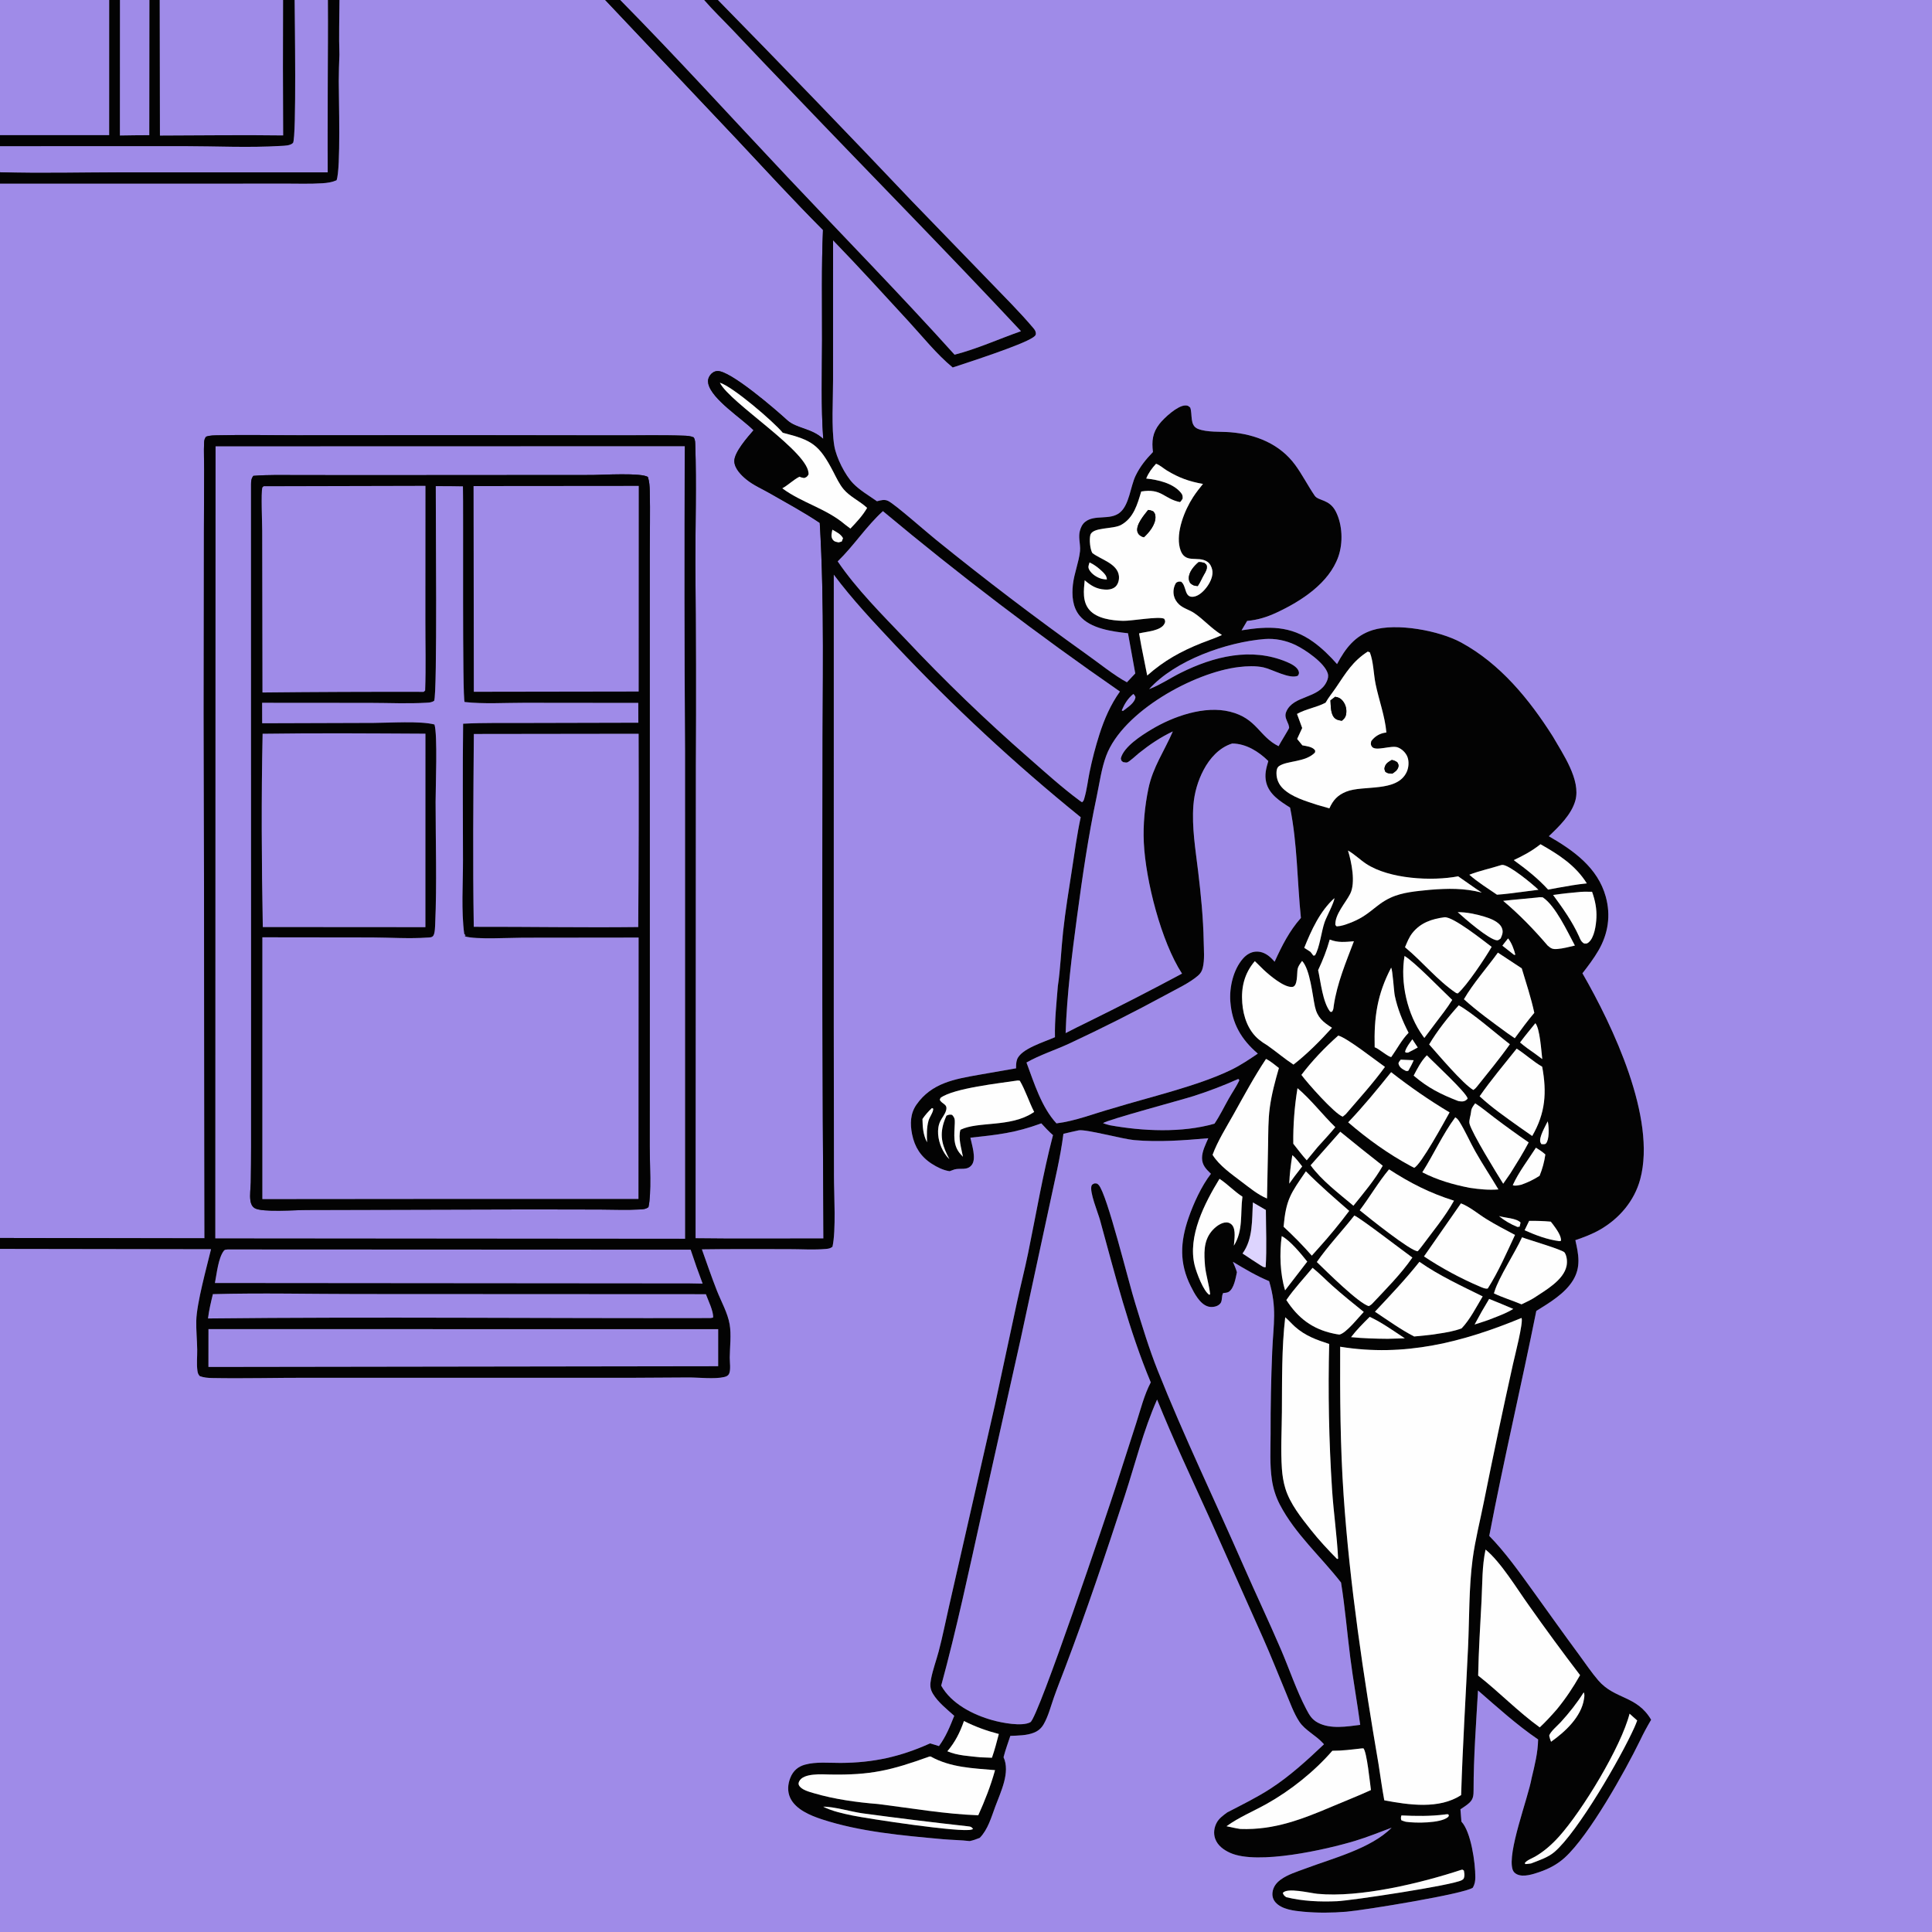 <?xml version="1.0" encoding="utf-8" ?>
<svg xmlns="http://www.w3.org/2000/svg" xmlns:xlink="http://www.w3.org/1999/xlink" width="1024" height="1024">
	<rect width="100%" height="100%" fill="#333333" stroke="none"/>
	<path fill="#9F8BE8" d="M0 0L57.974 0L57.947 71.652L0 71.656L0 0Z"/>
	<path fill="#030303" d="M57.974 0L63.588 0L63.555 71.81Q71.338 71.665 79.123 71.647L79.192 0L84.654 0L84.769 71.838C106.525 71.79 128.327 71.474 150.078 71.775Q149.865 35.888 150.03 0L156.162 0C156.203 8.953 157.202 72.526 155.31 75.748C153.794 77.251 150.9 77.219 148.836 77.344C132.049 78.358 114.708 77.479 97.844 77.464L0 77.488L0 71.656L57.947 71.652L57.974 0Z"/>
	<path fill="#9F8BE8" d="M63.588 0L79.192 0L79.123 71.647Q71.338 71.665 63.555 71.81L63.588 0Z"/>
	<path fill="#9F8BE8" d="M84.654 0L150.03 0Q149.866 35.889 150.078 71.775C128.327 71.474 106.525 71.79 84.769 71.838L84.654 0Z"/>
	<path fill="#9F8BE8" d="M156.162 0L173.89 0C174.086 30.453 173.46 60.904 173.729 91.358L65.575 91.359C43.766 91.391 21.795 91.978 0 91.319L0 77.488L97.844 77.464C114.708 77.479 132.049 78.358 148.836 77.344C150.9 77.219 153.794 77.251 155.31 75.748C157.202 72.526 156.203 8.953 156.162 0Z"/>
	<path fill="#030303" d="M173.89 0L179.936 0C179.879 9.626 179.57 19.324 179.902 28.942Q179.598 35.968 179.55 43.001C179.534 51.578 180.679 89.588 178.381 95.556C176.036 96.596 173.506 96.962 170.96 97.128C164.186 97.57 157.218 97.294 150.423 97.31L113.275 97.352L0 97.361L0 91.319C21.795 91.978 43.766 91.391 65.575 91.359L173.729 91.358C173.46 60.904 174.086 30.453 173.89 0Z"/>
	<path fill="#9F8BE8" d="M179.936 0L320.765 0L389.914 73.15C405.203 89.482 420.418 106.026 436.192 121.887C435.353 141.339 435.74 160.972 435.706 180.445C435.675 197.71 435.088 215.418 436.335 232.638C430.144 226.846 422.117 227.213 417.174 222.658C411.404 217.34 386.753 196.001 380.073 196.654C378.502 196.808 377.159 197.709 376.28 198.995C375.331 200.384 375.046 201.705 375.399 203.335C377.194 211.642 393.359 221.885 399.397 228.05C396.334 231.578 388.97 239.872 389.204 244.593C389.393 248.421 392.9 251.9 395.672 254.158C399.36 257.162 403.953 259.106 408.064 261.472C416.887 266.549 426.065 271.463 434.49 277.146C437.058 320.483 435.899 364.212 435.974 407.644Q435.584 532.049 436.479 656.438C413.882 656.396 391.248 656.654 368.655 656.346L368.733 405.848Q369.006 352.315 368.566 298.783C368.542 277.967 369.201 256.944 368.52 236.153C368.468 234.581 368.548 233.189 367.671 231.805C365.997 231.077 364.274 230.981 362.468 230.916C350.278 230.477 337.959 230.81 325.753 230.753L243.185 230.648L157.473 230.702C143.663 230.711 129.779 230.377 115.98 230.704C113.825 230.755 111.208 230.681 109.185 231.467C108.43 232.549 108.243 233.319 108.179 234.602C107.948 239.294 108.222 244.131 108.202 248.841L108.087 281.213L108 378.17L108.419 656.33L0 656.154L0 584.311L0 580.987L0 498.173L0 494.951L0 416.348L0 413.036L0 333.989L0 331.004L0 253.378L0 250.122L0 182.562L0 179.476L0 117.402L0 114.239L0 97.361L113.275 97.352L150.423 97.31C157.218 97.294 164.186 97.57 170.96 97.128C173.506 96.962 176.036 96.596 178.381 95.556C180.679 89.588 179.534 51.578 179.55 43.001Q179.598 35.968 179.902 28.942C179.57 19.324 179.879 9.626 179.936 0Z"/>
	<path fill="#030303" d="M320.765 0L328.745 0C358.915 30.606 387.904 62.543 417.383 93.823C446.941 125.185 477.086 155.971 505.945 187.996C517.89 184.919 529.499 179.627 541.147 175.541C501.711 133.317 461.128 92.163 421.21 50.391Q404.672 33.238 388.323 15.905C383.304 10.623 377.957 5.504 373.195 0L380.525 0Q432.408 52.917 483.401 106.692L524.482 149.126C532.265 157.212 540.365 165.248 547.619 173.806C548.467 174.806 549.108 175.676 549.008 177.069C548.949 177.884 548.081 178.452 547.445 178.884C541.486 182.934 513.415 191.974 504.943 194.779C496.403 187.713 489.074 178.498 481.552 170.318C468.356 155.966 455.119 141.405 441.547 127.412L441.539 201.547C441.56 211.607 440.591 226.814 442.211 236.384C443.247 242.509 447.873 251.795 452.209 256.254C455.785 259.93 460.621 262.722 464.813 265.668C466.924 265.159 468.772 264.508 470.823 265.556C474.686 267.53 491.353 282.305 496.234 286.197Q534.921 317.519 575.425 346.454C581.627 350.817 590.948 358.323 597.303 361.614L601.716 356.923L597.859 335.642C589.567 334.726 577.955 333.224 572.266 326.389C568.417 321.766 568.019 315.52 568.668 309.785C569.35 303.757 571.83 297.967 572.435 292.058C572.638 290.074 572.216 287.815 572.074 285.818C571.97 284.359 571.964 282.971 572.318 281.542C572.789 279.645 573.582 277.876 575.127 276.62C580.193 272.504 588.31 275.96 593.56 271.665C598.562 267.574 599.141 257.845 601.9 252.135C604.255 247.263 607.352 243.459 611.09 239.585C610.375 233.836 610.832 229.361 614.577 224.614C617.063 221.464 624.037 215.037 628.126 214.906C629.59 214.859 629.802 215.13 630.845 216.036C632.144 219.591 630.441 225.481 634.901 227.299C639.655 229.236 647.017 228.671 652.174 229.097C665.586 230.206 678.387 235.316 686.538 246.502C690.283 251.641 693.204 257.426 696.797 262.696C698.799 265.632 704.622 264.404 708.054 271.225C711.553 278.181 711.911 287.717 709.358 294.996C704.4 309.131 689.604 318.639 676.688 324.656C671.522 327.063 666.687 328.572 661.007 329.108L658.063 334.081C672.274 331.817 683.971 331.472 696.157 340.286C700.776 343.627 704.902 347.708 708.663 351.978C713.036 343.759 718.124 336.916 727.46 333.984C740.156 329.996 762.858 334.222 774.48 340.558C795.215 351.861 810.553 370.667 822.991 390.264C828.206 399.398 838.007 413.346 834.973 424.302C832.921 431.714 826.322 438.085 820.908 443.214C834.051 450.78 846.879 459.919 851.104 475.303C853.821 485.197 852.365 494.883 847.252 503.713C844.773 507.994 841.761 511.97 838.731 515.87C854.834 543.818 878.04 592.672 869.362 624.991C866.275 636.485 858.298 645.846 848.067 651.73C843.913 654.119 839.493 655.774 834.974 657.321C836.69 664.868 838.032 671.557 833.721 678.6C829.36 685.725 821.169 690.513 814.274 694.828C806.276 734.64 796.943 774.16 789.336 814.054C797.859 822.775 805.262 833.222 812.393 843.102C820.575 854.44 828.639 865.84 836.953 877.086C840.272 881.576 843.447 886.367 847.085 890.596C855.923 900.868 867.509 898.526 875.143 911.503C873.019 915.119 871.042 918.721 869.256 922.516C861.293 938.819 842.404 972.692 829.392 984.553C825.497 988.103 821.008 990.477 816.041 992.183C812.616 993.359 807.431 995.088 804.011 993.42C802.945 992.9 802.132 992.129 801.742 990.981C798.688 981.98 809.89 953.175 811.808 942.358C813.438 935.564 815.106 928.974 815.236 921.945C803.924 914.253 793.688 904.946 783.374 895.981C782.381 913.398 781.023 931.283 781.029 948.721C781.014 951.401 780.951 953.437 778.929 955.396C777.518 956.762 775.684 957.868 774.06 958.973L774.58 965.488C779.657 970.845 781.986 987.325 781.95 994.941C781.941 997.05 781.673 998.642 780.649 1000.48C776.747 1003.72 722.895 1012.48 713.628 1013.25C706.076 1013.88 698.204 1013.94 690.666 1013.23C685.909 1012.79 679.318 1012.05 676.012 1008.24C674.736 1006.76 674.228 1004.97 674.453 1003.05C674.79 1000.17 676.416 998.005 678.697 996.31C682.439 993.531 687.468 992.035 691.797 990.406C706.204 984.985 726.673 979.785 737.597 968.722C731.228 971.099 724.824 973.697 718.32 975.666C702.926 980.325 666.582 988.558 652.076 982.084C648.642 980.551 645.329 978.193 644.049 974.496C643.072 971.671 643.485 968.685 644.875 966.072C646.108 963.752 648.373 962.163 650.44 960.629C658.191 956.589 666.123 952.74 673.46 947.973C683.655 941.35 692.938 932.863 701.734 924.509L701.103 923.81C697.404 919.764 691.736 917.09 688.743 912.626C685.748 908.159 683.693 902.268 681.609 897.301C677.524 887.56 673.694 877.713 669.389 868.066L640.651 803.636C631.324 783.074 621.729 762.741 613.28 741.789C606.081 757.981 601.648 775.963 596.143 792.827C586.144 823.456 575.838 854.144 564.403 884.264C562.459 889.383 560.424 894.47 558.603 899.634C556.962 904.285 555.604 909.717 553.11 913.974C551.892 916.052 550.242 917.455 548.003 918.355C544.177 919.892 539.569 919.872 535.501 920.051C534.28 923.787 532.861 927.556 531.905 931.366C535.604 939.386 530.37 949.792 527.491 957.594C525.418 963.213 523.574 969.771 519.283 974.112C517.51 974.8 515.834 975.44 513.965 975.811C509.284 975.252 504.372 975.234 499.645 974.804C478.493 972.876 455.846 970.919 435.558 964.256C429.512 962.27 421.707 959.037 418.847 952.946C417.233 949.509 417.526 945.665 418.915 942.205C420.351 938.63 422.91 936.336 426.616 935.31C432.564 933.664 439.456 934.417 445.599 934.384C462.894 934.291 477.211 931.126 492.954 924.032C494.537 924.461 496.101 924.979 497.668 925.464C501.364 920.462 503.475 915.14 505.767 909.416C501.885 905.922 497.207 902.272 494.493 897.768C492.843 895.028 492.893 892.901 493.481 889.837C494.422 884.933 496.253 880.059 497.535 875.22C499.588 867.475 501.139 859.484 502.94 851.668L527.275 744.853L539.001 690.28C540.889 681.592 543.103 672.983 544.894 664.274C549.175 643.453 552.736 622.202 558.108 601.639C555.873 599.746 553.92 597.531 551.912 595.402C537.918 600.552 528.765 601.433 514.321 603.012C515.114 606.76 517.502 613.858 515.207 617.223C512.886 620.625 509.013 618.939 505.854 619.839C505.302 619.997 504.691 620.264 504.143 620.463L503.322 620.765C499.959 620.288 496.687 618.644 493.846 616.816C488.042 613.083 484.787 607.945 483.432 601.227C482.322 595.721 482.418 590.253 485.741 585.487C493.731 574.027 505.9 571.949 518.681 569.694L538.547 566.222C538.529 564.659 538.534 563.133 539.043 561.635C541.013 555.847 553.669 552.244 559.151 549.729C558.956 540.791 559.965 531.697 560.662 522.785C562.088 513.202 562.414 503.443 563.46 493.81C564.67 482.674 566.506 471.554 568.216 460.485C569.624 451.366 570.84 442.166 572.802 433.148Q546.651 411.973 521.991 389.079Q497.331 366.185 474.275 341.676C463.006 329.668 451.812 317.816 441.931 304.6L441.915 543.689L442.023 623.225C442.027 633.158 443.188 652.06 441.233 660.801C440.084 661.712 439.15 661.844 437.741 661.971C431.276 662.552 424.37 662.057 417.855 662.071C402.585 662.103 387.29 661.946 372.024 662.189C374.638 669.496 377.142 676.881 379.986 684.101C382.241 689.827 385.722 695.925 386.741 702.002C387.662 707.497 386.845 713.831 386.786 719.45C386.763 721.713 387.419 726.143 386.43 728.114C385.866 729.239 384.978 729.574 383.811 729.857C378.807 731.072 370.188 730.055 364.814 730.088Q335.043 730.342 305.271 730.275L163.531 730.25C146.536 730.223 129.473 730.688 112.487 730.382C110.225 730.341 108.034 730.165 105.896 729.379C105.027 728.463 104.799 727.65 104.632 726.432C104.136 722.824 104.58 718.922 104.523 715.277C104.442 710.193 103.919 705.062 104.033 699.985C104.241 690.795 109.518 671.732 111.848 662.114L0 661.943L0 656.154L108.419 656.33L108 378.17L108.087 281.213L108.202 248.841C108.222 244.131 107.948 239.294 108.179 234.602C108.243 233.319 108.43 232.549 109.185 231.467C111.208 230.681 113.825 230.755 115.98 230.704C129.779 230.377 143.663 230.711 157.473 230.702L243.185 230.648L325.753 230.753C337.959 230.81 350.278 230.477 362.468 230.916C364.274 230.981 365.997 231.077 367.671 231.805C368.548 233.189 368.468 234.581 368.52 236.153C369.201 256.944 368.542 277.967 368.566 298.783Q369.006 352.315 368.733 405.848L368.655 656.346C391.248 656.654 413.882 656.396 436.479 656.438Q435.584 532.039 435.974 407.644C435.899 364.212 437.058 320.483 434.49 277.146C426.065 271.463 416.887 266.549 408.064 261.472C403.953 259.106 399.36 257.162 395.672 254.158C392.9 251.9 389.393 248.421 389.204 244.593C388.97 239.872 396.334 231.578 399.397 228.05C393.359 221.885 377.194 211.642 375.399 203.335C375.046 201.705 375.331 200.384 376.28 198.995C377.159 197.709 378.502 196.808 380.073 196.654C386.753 196.001 411.404 217.34 417.174 222.658C422.117 227.213 430.144 226.846 436.335 232.638C435.088 215.418 435.675 197.71 435.706 180.445C435.74 160.972 435.353 141.339 436.192 121.887C420.418 106.026 405.203 89.482 389.914 73.15L320.765 0ZM381.552 202.839C386.817 213.635 429.664 240.002 428.528 251.52C427.694 252.772 427.635 252.832 426.23 253.363C425.288 253.197 424.611 253.083 423.742 252.667C420.428 254.352 417.887 257.024 414.647 258.824C425.033 266.539 437.928 269.469 448.026 278.125L450.729 280.162C453.949 276.774 457.266 273.274 459.593 269.19C455.736 265.564 450.516 263.343 447.125 259.306C444.904 256.662 443.311 253.226 441.728 250.177C434.19 235.662 430.47 233.292 414.893 229.381C409.904 223.401 388.514 205.009 381.552 202.839ZM114.263 236.586L114.125 656.34L363.101 656.551L363.088 397.757Q362.567 317.14 362.935 236.522L114.263 236.586ZM612.735 245.799C610.52 248.181 608.756 250.598 607.518 253.642C613.681 254.287 621.761 256.057 625.936 261.209C626.82 262.299 626.872 262.956 626.807 264.311C626.383 264.946 626.028 265.63 625.437 266.12C616.816 264.382 615.846 258.67 604.868 260.511C602.84 267.287 600.867 274.565 594.168 278.236C589.828 280.614 578.955 279.26 577.879 283.679C577.304 286.038 577.73 290.951 578.949 293.097C583.35 296.562 592.298 298.641 593.049 305.26C593.261 307.132 592.726 309.421 591.382 310.79C589.9 312.298 587.575 312.619 585.562 312.484C581.072 312.181 578.251 310.413 574.909 307.553C574.381 312.88 573.616 318.914 577.437 323.298C581.461 327.915 589.372 328.887 595.182 329.059C599.666 329.192 614.35 326.466 617.071 327.976C617.586 329.033 617.764 329.422 617.175 330.595C615.249 334.43 607.457 334.746 603.737 335.717L604.893 342.21Q606.514 350.112 608.048 358.031C617.053 350.09 625.798 345.253 636.931 340.802C640.47 339.386 644.223 338.195 647.658 336.56C641.733 332.899 638.229 328.523 632.958 324.935C630.44 323.221 627.191 322.48 624.961 320.377C623.612 319.103 622.587 317.533 622.186 315.706C621.676 313.379 622.076 310.863 623.372 308.877C624.545 308.176 624.648 308.204 626.021 308.311C629.039 310.613 627.55 316.967 632.634 316.27C635.666 315.855 638.44 312.9 640.076 310.516C641.67 308.194 643.163 304.832 642.496 301.957C642.136 300.401 641.385 298.78 640.05 297.826C634.887 294.135 627.616 299.583 625.319 290.373C623.218 281.953 627.869 270.395 632.408 263.427C633.982 261.011 635.792 258.732 637.599 256.489C630.244 255.184 624.854 253.245 618.466 249.365C616.751 248.323 614.598 246.39 612.735 245.799ZM467.966 270.919C459.111 278.956 452.584 289.231 443.993 297.542C454.005 312.263 467.436 325.669 479.733 338.539Q510.996 371.816 545.395 401.841C554.189 409.543 562.849 417.405 572.251 424.368L573.491 425.214C574.388 424.522 574.425 424.076 574.746 422.996C576.046 418.617 576.55 413.924 577.455 409.446C578.793 402.817 580.642 395.724 582.704 389.276C585.301 381.155 588.629 373.485 593.591 366.527Q528.62 321.56 467.966 270.919ZM441.176 280.744C440.849 282.429 440.25 284.371 441.313 285.912C442.18 287.17 443.147 287.172 444.5 287.483L446.155 287.007L446.823 285.241C445.547 282.973 443.356 282.007 441.176 280.744ZM577.485 298.097C576.972 299.819 576.472 300.536 577.447 302.201C578.724 304.38 581.586 306.193 584.005 306.808C584.861 307.026 585.78 307.084 586.659 307.144C586.613 305.254 585.464 304.092 584.138 302.817C582.235 300.988 579.893 299.184 577.485 298.097ZM670.251 338.704C650.179 340.353 622.921 349.88 609.067 365.245C609.252 365.176 609.437 365.109 609.621 365.037C615.231 362.84 620.349 359.325 625.745 356.638C643.352 347.869 663.2 342.925 682.005 350.836C684.1 351.717 687.43 353.319 688.274 355.641C688.695 356.8 688.467 357.192 687.91 358.152C683.529 360.117 674.263 354.706 669.617 353.713C665.511 352.836 660.894 353.048 656.749 353.53C632.9 356.305 595.141 377.046 586.318 400.55C583.776 407.322 582.73 415.322 581.226 422.421C576.767 443.475 573.719 464.486 570.858 485.802C568.133 506.105 565.48 527.072 564.808 547.562C568.759 545.563 572.689 543.499 576.695 541.614Q601.814 529.256 626.491 516.035C615.454 499.088 607.192 466.645 606.248 446.597C605.801 437.104 606.756 427.234 608.688 417.939C611.049 406.574 617.144 398.051 621.625 387.666C615.051 390.779 609.341 394.642 603.664 399.168C602.576 400.035 598.373 403.993 597.284 404.131C596.635 404.213 595.981 404.005 595.33 403.941C594.244 403.192 594.331 403.228 594.064 401.926C595.627 395.743 605.036 389.782 610.301 386.617C621.844 379.678 638.421 373.817 651.973 377.218C666.263 380.804 667.295 390.372 677.675 395.496C678.495 393.798 683.155 386.44 683.252 385.772C683.305 385.413 683.006 384.28 682.879 383.918C682.684 383.366 682.422 382.84 682.189 382.303C681.401 380.486 680.937 379.086 681.764 377.166C685.563 368.347 698.98 370.533 703.223 361.154C703.859 359.747 704.199 358.426 703.731 356.895C702.013 351.28 691.805 344.331 686.613 341.848C681.589 339.445 675.815 338.268 670.251 338.704ZM724.948 345.351C716.945 350.491 713.38 356.593 708.143 364.349C706.334 367.028 704.153 369.637 702.575 372.448C697.73 375.015 692.23 375.698 687.442 378.404Q688.792 382.143 690.187 385.865L687.514 391.648L690.285 395.051C692.341 395.44 695.528 395.764 696.878 397.522C697.24 397.994 697.013 398.372 696.926 398.91C691.764 404.127 682.216 403.068 677.92 406.054C676.746 406.869 676.545 408.525 676.552 409.84C676.57 412.996 677.768 415.765 680.029 417.962C684.663 422.465 692.141 424.616 698.125 426.584L704.6 428.443C706.6 424.024 708.98 421.431 713.542 419.589C722.544 415.953 740.519 420.122 745.572 409.176C746.637 406.87 746.89 403.691 746.012 401.288C745.188 399.031 743.041 396.921 740.775 396.111C737.33 394.878 729.058 398.409 727.139 395.746C726.347 394.645 726.557 394.007 726.798 392.8C728.653 390.323 731.115 388.825 734.163 388.322C734.38 388.286 734.6 388.266 734.818 388.237C734.058 379.582 730.852 371.088 729.1 362.591C727.983 357.172 728.018 350.912 726.052 345.765L724.948 345.351ZM600.687 367.82C597.766 370.192 596.01 373.095 594.548 376.518L595.098 376.827L595.293 376.762C597.686 374.839 601.436 372.676 601.828 369.46C601.474 368.721 601.348 368.331 600.687 367.82ZM653.108 394.071C646.276 396.187 641.228 401.846 637.96 408.012Q636.805 410.194 635.88 412.484Q634.955 414.773 634.269 417.145Q633.584 419.518 633.146 421.948Q632.708 424.378 632.521 426.84C631.641 438.445 633.645 450.265 635.024 461.767C636.509 474.158 637.756 486.537 637.984 499.025C638.064 503.424 638.542 508.649 637.501 512.907C637.072 514.662 636.348 515.916 634.974 517.101C630.268 521.157 623.631 524.133 618.155 527.175Q592.865 540.901 566.792 553.076C559.297 556.551 551.257 559.083 544.059 563.153C548.07 573.903 551.992 586.811 559.94 595.411C570.044 594.181 579.882 590.187 589.671 587.478C609.139 581.496 635.135 575.571 652.833 566.892C657.698 564.506 662.192 561.477 666.668 558.441C657.869 550.909 652.993 542.514 652.105 530.849C651.527 523.266 653.683 513.926 658.777 508.096C660.534 506.085 662.856 504.565 665.573 504.384C668.788 504.171 671.494 505.648 673.752 507.807C674.396 508.422 674.989 509.068 675.574 509.739C679.404 501.35 683.337 493.486 689.511 486.522C687.492 466.971 687.689 447.393 683.766 428.043C678.531 424.711 672.623 421.074 671.093 414.581C670.15 410.583 671.1 407.177 672.227 403.375C667.173 398.355 660.447 394.139 653.108 394.071ZM816.495 447.463C812.044 450.998 807.443 453.475 802.308 455.886C808.893 460.677 815.017 465.458 820.53 471.505L825.607 470.568C830.746 469.645 835.843 468.723 841.044 468.213C835.057 458.639 826.171 452.943 816.495 447.463ZM714.468 450.808C716.319 456.847 718.608 467.872 715.621 473.754C713.219 478.484 707.389 484.75 707.78 490.288L708.471 491.006C710.959 490.875 713.066 490.095 715.376 489.23C726.126 485.205 728.607 479.722 736.943 475.835C743.4 472.824 750.883 472.345 757.878 471.618C767.423 470.845 776.004 470.668 785.367 473.092C781.086 470.343 777.06 467.304 772.853 464.465C758.85 467.13 736.424 465.922 724.14 457.867C720.849 455.709 717.878 452.712 714.468 450.808ZM795.691 458.504C790.142 460.275 784.177 461.51 778.779 463.629C783.253 467.612 788.495 470.802 793.422 474.201C795.57 474.016 797.749 473.901 799.881 473.588Q807.649 472.64 815.404 471.598C812.517 468.776 799.762 458.187 796.214 458.416C796.038 458.427 795.866 458.475 795.691 458.504ZM837.895 472.707C832.956 473.125 828.08 473.641 823.172 474.355C828.329 481.378 833.294 488.322 836.917 496.305C837.624 497.97 838.001 499.09 839.579 500.06C840.731 500.133 841.047 500.268 841.99 499.49C845.065 496.951 845.953 490.287 846.135 486.427C846.359 481.656 845.441 477.156 843.831 472.666C841.861 472.656 839.859 472.563 837.895 472.707ZM814.857 475.694C808.822 476.345 802.744 476.768 796.722 477.477C805.291 484.687 813.029 492.684 820.299 501.183C822.11 502.754 822.936 503.179 825.42 502.983C828.521 502.737 831.687 501.854 834.723 501.169C830.833 493.951 824.433 480.033 817.672 475.6C816.678 475.536 815.837 475.499 814.857 475.694ZM707.263 476.04C699.619 482.905 695.051 492.991 691.27 502.368L694.604 504.524L696.101 506.498L696.953 506.376C699.466 502.393 700.35 493.622 702.102 488.687C703.111 485.844 707.166 478.343 707.263 476.04ZM772.624 483.469C776.196 486.736 789.169 498.047 793.437 498.388C794.225 498.451 794.774 497.827 795.392 497.408C796.215 495.402 796.905 493.947 796.011 491.81C794.633 488.517 789.847 486.775 786.707 485.827C782.262 484.486 777.278 483.429 772.624 483.469ZM765.617 486.162C758.965 487.05 752.941 489.023 748.596 494.503C746.813 496.752 745.781 499.442 744.682 502.064C754.097 509.82 761.559 519.392 771.763 526.323L772.658 526.548C777.448 522.449 787.274 507.653 790.606 501.858C786.177 498.537 770.202 485.759 765.617 486.162ZM799.315 497.377C798.305 498.654 797.25 499.913 796.286 501.224L802.453 506.08L803.17 506.04C802.459 503.176 801.183 499.685 799.315 497.377ZM704.78 497.989C703.185 503.704 701.152 508.831 698.638 514.187C700.004 520.387 701.07 531.315 705.046 536.26L705.925 536.317C706.825 535.206 706.738 534.305 706.94 532.925C708.68 521.134 713.387 509.987 717.592 498.895C712.854 499.255 709.305 499.752 704.78 497.989ZM793.916 504.912C788.09 513.012 780.908 521.034 775.908 529.614C783.146 536.144 791.093 541.848 798.95 547.598L802.862 550.286C806.215 545.71 809.542 541.155 813.214 536.826C811.502 528.866 808.899 521.045 806.56 513.248L793.916 504.912ZM744.427 506.68C742.054 520.748 745.842 537.767 754.34 549.338C754.537 549.605 754.74 549.868 754.939 550.133L760.732 542.419C763.82 538.346 767.006 534.323 769.709 529.98C764.107 524.712 749.903 509.949 744.427 506.68ZM690.137 509.312L689.775 509.815C688.97 510.953 688.063 512.16 687.771 513.552C687.314 515.72 687.942 522.781 684.962 523.086C680.597 523.533 672.812 516.87 669.761 514.003Q667.391 511.744 665.086 509.418C659.563 515.869 657.782 523.258 658.418 531.574C658.973 538.825 661.514 546.293 667.304 551.031C668.681 552.157 670.119 553.126 671.65 554.024C676.351 557.315 680.79 561.134 685.576 564.262C692.836 558.603 699.834 551.571 705.984 544.742C701.262 541.711 698.212 539.33 696.938 533.513C695.612 527.457 694.41 513.861 690.137 509.312ZM737.323 512.905C729.897 527.134 728.211 539.19 728.605 555.066C730.782 555.763 736.03 560.412 737.409 560.23C740.397 556.045 742.976 551.034 746.583 547.4C743.365 541.16 740.716 534.63 739.266 527.736C738.769 525.369 738.136 513.894 737.323 512.905ZM773.155 532.85C767.465 539.157 761.823 546.265 757.482 553.579C762.251 558.935 775.401 574.53 780.895 577.713C781.704 577.202 782.176 576.758 782.762 576.002C788.676 568.581 794.786 561.224 800.263 553.474C793.06 547.937 780.38 536.777 773.155 532.85ZM813.773 542.324C811.047 545.702 808.243 549.042 805.659 552.53C808.191 554.704 810.839 556.593 813.589 558.479L817.43 561.337C816.929 557.112 816.179 545.08 813.773 542.324ZM709.296 548.879C702.324 555.054 695.386 562.274 689.777 569.717C692.979 574.101 707.353 590.327 711.664 591.85C712.219 591.411 712.787 590.988 713.306 590.507C720.324 582.306 727.713 574.222 734.052 565.48C728.822 561.819 714.023 550.111 709.296 548.879ZM748.578 550.847C747.109 552.902 745.474 554.866 744.733 557.309L745 557.884L746.289 557.914C748.01 557.02 749.764 556.164 751.439 555.189L748.578 550.847ZM803.868 555.795C797.291 564.066 790.257 572.386 784.235 581.058C790.735 587.106 798.108 592.191 805.308 597.356L812.106 602.101C819.158 589.896 819.892 578.991 817.393 565.391C812.563 562.59 808.529 558.793 803.868 555.795ZM756.269 559.33C753.196 562.402 751.285 566.302 749.262 570.103C756.898 576.616 763.579 579.959 772.854 583.555C774.323 583.829 775.586 584.04 776.945 583.173C777.444 582.854 777.556 582.655 777.888 582.233C777.227 579.057 759.796 563.031 756.269 559.33ZM671.019 561.253C664.736 570.672 659.307 580.793 653.783 590.674C649.937 597.554 645.393 604.705 642.681 612.093C646.293 617.873 652.769 622.295 658.105 626.392C662.339 629.563 666.626 633.192 671.542 635.226L672.108 606.995C672.235 600.368 672.13 593.678 673.008 587.097C673.949 580.041 675.865 572.9 677.849 566.073C675.667 564.398 673.494 562.468 671.019 561.253ZM742.41 561.638C741.944 562.291 741.061 563.074 741.268 563.891C741.781 565.917 743.559 566.784 745.264 567.655C746.322 567.61 745.941 567.773 746.493 567.455C747.485 565.639 748.502 563.856 749.279 561.934L742.41 561.638ZM737.328 568.272C730.027 577.356 722.628 586.431 714.56 594.852C724.834 603.703 735.761 611.585 747.727 618.023L749.545 618.95C752.987 617.618 765.716 594.247 768.307 589.599C757.419 583.091 747.316 576.085 737.328 568.272ZM656.212 571.919Q644.691 577.069 632.673 580.922C626.818 582.821 586.782 593.532 584.62 595.289C585.772 595.701 586.894 596.095 588.088 596.372C605.623 599.561 626.448 600.538 643.705 595.572C646.588 591.294 648.784 586.67 651.326 582.195C653.135 579.008 655.251 575.991 656.834 572.684L656.623 572.036L656.212 571.919ZM539.339 572.688C530.021 574.126 505.492 576.729 498.505 581.883L498.102 582.892C499.238 585.354 502.516 585.03 501.398 588.7C500.792 590.692 499.286 592.39 498.378 594.244C496.329 598.425 497.162 604.022 498.965 608.126C499.988 610.455 501.349 612.657 503.211 614.408C499.694 607.71 497.863 602.581 500.197 595.035C500.59 593.763 501.116 592.529 501.648 591.31C502.983 590.773 503.208 590.646 504.609 590.888C506.013 592.384 506.116 593.294 506.052 595.306C505.858 601.31 504.805 606.991 509.175 611.794C509.577 612.235 509.974 612.676 510.381 613.112C509.597 608.867 507.737 602.983 509.068 598.797C518.304 594.234 535.355 597.619 547.327 589.873L548.133 589.357C545.405 584.037 543.504 577.887 540.525 572.814C540.232 572.773 539.618 572.624 539.339 572.688ZM687.703 576.764C686.122 586.263 685.332 596.57 685.468 606.204C687.805 609.133 690.072 612.221 692.598 614.985L698.431 607.914C701.539 604.439 704.785 601.023 707.738 597.419C700.969 590.853 694.857 582.784 687.703 576.764ZM781.882 584.779C780.779 586.278 779.826 587.396 779.696 589.291C779.572 591.113 778.443 593.863 778.87 595.57C780.132 600.613 793.36 622.047 796.726 627.399L800.57 621.847C803.941 616.469 807.287 611.137 810.23 605.508Q800.898 599.092 791.877 592.246C788.608 589.798 785.32 586.962 781.882 584.779ZM493.962 587.278C491.999 589.121 490.453 590.857 488.921 593.093C489.023 597.501 489.254 601.434 491.354 605.445C491.211 601.579 491.102 597.745 492.14 593.976C492.678 592.024 494.688 589.523 494.642 587.636L493.962 587.278ZM771.318 592.208C764.645 601.196 759.879 611.857 753.856 621.343C761.866 625.467 770.075 627.817 778.883 629.56C784.066 630.339 788.949 630.828 794.185 630.421C790.158 623.645 785.777 617.067 781.904 610.204C779.011 605.078 776.641 599.498 773.53 594.533C772.885 593.504 772.36 592.832 771.318 592.208ZM820.301 594.34C819.145 596.792 815.422 603.05 816.479 605.534C816.61 605.842 816.807 606.118 816.97 606.411C817.746 606.409 818.825 606.689 819.383 606.072C821.224 604.041 820.96 597.732 820.502 595.169C820.453 594.889 820.368 594.617 820.301 594.34ZM571.781 599.093C569.066 599.699 566.331 600.265 563.632 600.94C562.051 613.547 558.917 626.064 556.32 638.5L540.898 710.04L520.41 801.726C513.694 831.97 506.993 863.548 498.854 893.412C504.241 903.071 515.766 908.884 526.11 911.764C530.897 913.096 541.658 915.237 546.126 912.807C550.301 910.537 587.05 801.283 591.196 788.466L602.278 754.068C604.554 747.014 606.462 739.255 609.931 732.687C598.312 704.866 590.976 675.55 583.002 646.557C581.964 642.783 577.26 631.5 578.575 628.367C578.861 627.684 579.465 627.558 580.077 627.226C581.208 627.232 581.438 627.154 582.279 628.014C586.739 632.575 598.429 680.649 601.796 691.124C605.431 702.949 609.019 714.843 613.595 726.345C627.522 761.352 643.87 795.143 658.957 829.623C665.519 844.619 672.562 859.421 679.008 874.456C683.426 884.76 687.124 895.911 692.319 905.82C693.98 908.988 695.254 911.334 698.548 913.079C705.157 916.579 713.878 915.119 720.939 914.216C719.337 902.294 717.192 890.465 715.67 878.526C713.987 865.329 712.896 851.91 710.782 838.787C700.094 825.019 686.472 813.086 678.331 797.449Q677.532 795.907 676.867 794.303Q676.201 792.7 675.672 791.046Q675.143 789.392 674.755 787.7Q674.367 786.007 674.123 784.288C672.944 776.447 673.423 768.14 673.438 760.222Q673.37 738.139 674.311 716.076C674.921 701.625 676.926 693.379 672.661 679.045C665.882 676.207 659.731 672.578 653.463 668.785C654.211 670.591 655.054 672.404 655.589 674.286C654.951 677.309 654.058 682.983 651.239 684.714C650.427 685.213 649.208 685.259 648.277 685.356C647.793 686.316 647.74 687.038 647.634 688.086C647.468 689.74 647.326 690.643 645.9 691.671C644.448 692.717 642.022 692.969 640.336 692.483C635.956 691.218 633.029 685.506 631.113 681.689C625.002 669.511 625.533 658.302 629.92 645.582C632.588 637.847 636.801 628.634 641.816 622.13C639.294 619.686 637.138 617.599 637.101 613.827C637.065 610.266 639.041 606.51 640.41 603.29C627.371 604.422 614.149 605.443 601.068 604.27C595.019 603.728 575.704 598.458 571.781 599.093ZM710.376 599.834L694.655 617.62C700.422 625.646 709.812 632.705 717.343 639.06C722.683 632.41 728.74 625.311 732.884 617.857Q721.527 608.974 710.376 599.834ZM814.073 608.297C810.037 614.625 804.854 621.332 801.797 628.171C803.081 628.727 804.884 628.191 806.267 627.932Q808.839 627.052 811.285 625.865Q813.73 624.678 816.012 623.2C817.515 619.475 818.51 615.869 819.071 611.886C817.493 610.481 815.879 609.389 814.073 608.297ZM684.957 612.259C684.164 617.27 683.504 622.288 683.328 627.364L686.095 623.54L690.193 618.226C688.579 616.274 686.939 613.824 684.957 612.259ZM736.231 619.78C730.541 626.559 726.056 634.418 720.681 641.475C725.04 645.022 747.722 663.267 751.442 663.176C752.191 662.302 752.95 661.442 753.622 660.507C759.391 652.72 765.957 644.865 770.648 636.386C757.86 632.355 747.453 627.064 736.231 619.78ZM692.146 620.823C684.083 632.591 681.635 635.603 680.322 650.195C685.581 655.083 690.562 660.111 695.29 665.521L699.157 661.193Q707.575 651.857 715.109 641.793C707.282 634.991 699.435 628.209 692.146 620.823ZM646.354 624.792C638.499 637.666 629.355 655.256 633.206 670.722C634.149 674.513 637.853 684.414 641.005 686.302L641.398 685.866C640.823 680.891 639.252 676.113 638.702 671.123C638.194 664.654 637.713 658.049 642.111 652.67C643.926 650.449 647.129 647.821 650.186 647.906C651.316 647.938 652.389 648.501 653.097 649.373C655.149 651.901 654.196 657.164 653.977 660.231C659.033 652.172 657.309 643.281 658.52 634.259C654.16 631.451 650.632 627.593 646.354 624.792ZM664.068 637.319C663.507 646.512 664.217 656.611 658.564 664.379Q663.241 667.529 667.992 670.566C669.004 671.149 669.65 671.84 670.832 671.629C671.467 661.714 670.982 651.285 670.937 641.321L664.068 637.319ZM774.326 637.808L754.746 665.932Q761.825 670.629 769.305 674.66Q776.784 678.69 784.6 682.02C786.006 682.544 787.042 683.193 788.539 682.944C794.1 674.259 798.598 663.91 802.983 654.54C797.841 651.822 792.667 649.131 787.72 646.068C783.43 643.413 779.013 639.594 774.326 637.808ZM717.826 644.254C711.391 652.447 703.85 660.375 697.946 668.894C702.743 673.548 720.328 691.045 725.532 692.262C726.095 691.928 726.62 691.651 727.098 691.199C734.406 683.437 742.532 675.31 748.586 666.534C743.868 663.166 720.683 645.306 717.826 644.254ZM794.493 644.554C797.509 647.011 800.686 648.863 804.292 650.316L805.449 650.141L805.929 647.97C803.721 645.629 797.693 645.519 794.493 644.554ZM810.48 647.075L808.066 652.061C813.97 654.691 820.051 656.998 826.501 657.84L827.334 657.662C827.726 655.137 824.601 650.984 823.077 648.927Q822.532 648.197 821.945 647.5C818.103 647.145 814.338 647.05 810.48 647.075ZM679.34 655.167C678.102 664.244 678.435 675.167 681.129 683.911Q683.882 680.41 686.567 676.856L692.867 668.686C689.746 664.731 683.746 657.392 679.34 655.167ZM806.715 655.79C802.935 664.074 794.381 677.052 792.126 684.525C792.063 684.733 791.993 684.939 791.929 685.147C791.891 685.272 791.856 685.398 791.82 685.523C796.582 687.789 801.614 689.294 806.461 691.334C808.599 690.29 810.755 689.284 812.805 688.075C818.875 684.022 828.831 678.589 830.331 670.858C830.751 668.693 830.517 665.78 829.284 663.884C828.304 662.377 809.922 657.072 806.715 655.79ZM120.642 662.246C119.818 662.365 119.201 662.214 118.656 662.919C115.649 666.807 114.887 675.181 113.917 680.01L365.349 680.216L372.404 680.344Q369.018 671.426 366.05 662.361L120.642 662.246ZM752.326 668.785C744.969 678.063 736.843 686.597 728.753 695.229C735.532 699.741 742.301 704.635 749.543 708.366C753.657 707.923 757.889 707.66 761.96 706.937C766.292 706.3 770.595 705.612 774.706 704.044C779.174 699.333 782.489 692.7 785.849 687.12C774.651 681.58 762.563 675.993 752.326 668.785ZM695.691 671.964C691.064 677.539 685.876 683.078 681.788 689.044C687.932 698.56 695.526 704.409 706.7 706.793Q708.277 707.144 709.877 707.364C713.469 706.681 719.996 698.266 722.82 695.345C717.221 690.842 711.635 686.337 706.269 681.556C702.744 678.414 699.37 674.903 695.691 671.964ZM112.833 685.927C111.792 690.212 110.785 694.424 110.244 698.81C199.013 697.848 287.847 698.826 376.625 698.595L377.941 698.353C378.299 695.166 375.249 689.046 374.136 685.96L189.961 685.871C164.291 685.868 138.483 685.223 112.833 685.927ZM789.285 688.458Q785.222 695.122 781.568 702.019C784.748 700.97 788.033 700.027 791.123 698.744C794.865 697.284 798.626 695.877 802.061 693.761Q795.709 691.022 789.285 688.458ZM725.972 697.95C722.539 701.353 719.019 704.868 716.086 708.719C722.567 709.366 728.983 709.541 735.491 709.594L744.582 709.337C738.726 705.483 732.328 700.882 725.972 697.95ZM681.196 698.187C679.26 714.692 679.559 731.828 679.431 748.439C679.355 758.339 678.744 768.577 679.429 778.441C679.675 781.993 680.222 785.541 681.271 788.949C683.758 797.032 689.633 804.362 694.828 810.921C699.116 816.333 703.801 821.364 708.652 826.271L709.234 826.178C708.634 813.952 706.812 801.7 706.017 789.458Q703.517 750.926 704.498 712.326C697.725 710.128 691.876 708.053 686.446 703.251C684.632 701.647 683.038 699.732 681.196 698.187ZM806.445 698.545C775.209 711.45 744.311 719.342 710.318 713.791C710.2 739.965 710.352 766.338 712.136 792.463C715.366 839.747 722.678 888.431 730.667 935.144C731.658 941.494 732.529 947.894 733.701 954.211C746.556 956.636 762.851 959.082 774.431 951.412C775.231 925.304 776.888 899.134 778.104 873.035C778.82 857.659 778.497 841.762 780.5 826.519C781.844 816.287 784.49 806.032 786.507 795.904Q793.835 759.341 801.923 722.938C802.755 719.13 807.529 700.731 806.445 698.545ZM110.497 704.464L110.476 724.513L380.641 724.124L380.649 704.48L110.497 704.464ZM787.377 821.305C785.499 830.01 785.709 839.235 785.255 848.105C784.575 861.416 783.706 874.766 783.455 888.091C794.653 896.877 804.546 907.199 816.097 915.545C819.335 912.518 822.247 909.323 825.16 905.99C829.885 900.221 833.803 894.345 837.471 887.865Q823.505 869.58 810.25 850.774C803.972 842.03 795.503 827.952 787.377 821.305ZM839.393 897.004C835.836 902.658 831.707 907.862 827.207 912.794C825.619 914.535 821.668 917.829 821.098 919.945C821.364 921.081 821.647 922.084 822.094 923.168C829.52 917.925 838.152 909.973 839.566 900.414C839.738 899.253 839.982 898.07 839.393 897.004ZM863.709 908.289C859.154 926.028 838.668 959.645 826.354 973.375C822.659 977.494 818.552 981.147 813.772 983.958C812.008 984.996 809.282 985.879 808.134 987.522L808.541 988C809.523 987.91 810.508 987.848 811.479 987.675C815.652 986.045 820.392 984.554 823.853 981.611C836.265 971.06 859.127 931.488 866.285 915.514Q867.081 913.733 867.741 911.897L863.709 908.289ZM510.914 912.178C508.791 918.273 506.293 923.256 502.115 928.208C507.444 930.532 513.906 930.768 519.643 931.412L525.749 931.64C527.2 927.492 528.305 923.301 529.399 919.05C522.755 917.321 517.059 915.235 510.914 912.178ZM721.54 926.711C716.424 927.298 711.334 927.963 706.175 927.941C696.633 938.931 683.981 949.045 671.265 956.137C664.197 960.078 656.657 963.164 650.081 967.943C652.501 968.448 654.932 969.033 657.377 969.39C675.643 970.056 690.444 964.094 706.917 957.13C713.482 954.355 720.152 951.727 726.63 948.76C726.073 944.922 724.507 928.686 722.646 926.652L721.54 926.711ZM492.602 931.002C472.1 938.379 461.527 940.92 439.785 940.523C435.63 940.447 425.794 939.675 423.598 944.133C423.287 944.765 423.117 945.441 423.408 946.098C424.514 948.595 428.969 949.724 431.416 950.444C442.274 953.639 454.146 955.287 465.416 956.176C482.934 958.358 500.875 961.515 518.499 962.13C521.982 954.486 525.158 946.32 527.388 938.216C515.475 937.165 503.986 936.9 493.233 930.975L492.602 931.002ZM436.327 957.59C441.062 959.984 446.779 961.203 451.948 962.278C459.582 963.865 509.843 971.561 515.013 969.696C515.265 969.605 515.509 969.496 515.758 969.396C514.838 968.185 514.532 968.153 513.038 967.979Q485.006 964.873 457.057 961.09C451.223 960.282 441.758 957.457 436.327 957.59ZM765.836 961.713C758.058 962.692 750.578 962.584 742.78 962.213C742.451 963.256 742.424 963.705 742.722 964.759C743.532 965.089 744.256 965.38 745.109 965.58C750.266 966.354 763.336 966.384 767.323 963.201C767.685 962.913 767.744 962.725 767.932 962.36L767.631 961.593C767.074 961.614 766.369 961.565 765.836 961.713ZM774.644 991.009C753.244 998.073 720.777 1005.95 698.262 1003.76C694.419 1003.38 682.007 1000.27 679.916 1003.34C680.43 1004.6 680.635 1004.73 681.738 1005.55C690.586 1007.71 699.613 1008.07 708.693 1007.68C716.072 1007.37 769.942 999.268 774.816 996.512C775.754 995.981 775.92 995.623 776.108 994.572C776.286 993.571 776.059 992.488 775.911 991.492C775.097 990.874 775.533 990.995 774.644 991.009Z"/>
	<path fill="#9F8BE8" d="M328.745 0L373.195 0C377.957 5.504 383.304 10.623 388.323 15.905Q404.672 33.237 421.21 50.391C461.128 92.163 501.711 133.317 541.147 175.541C529.499 179.627 517.89 184.919 505.945 187.996C477.086 155.971 446.941 125.185 417.383 93.823C387.904 62.543 358.915 30.606 328.745 0Z"/>
	<path fill="#9F8BE8" d="M380.525 0L1024 0L1024 97.168L1024 867.397L1024 1024L207.868 1024L0 1024L0 661.943L111.848 662.114C109.518 671.732 104.241 690.795 104.033 699.985C103.919 705.062 104.442 710.193 104.523 715.277C104.58 718.922 104.136 722.824 104.632 726.432C104.799 727.65 105.027 728.463 105.896 729.379C108.034 730.165 110.225 730.341 112.487 730.382C129.473 730.688 146.536 730.223 163.531 730.25L305.271 730.275Q335.043 730.342 364.814 730.088C370.188 730.055 378.807 731.072 383.811 729.857C384.978 729.574 385.866 729.239 386.43 728.114C387.419 726.143 386.763 721.713 386.786 719.45C386.845 713.831 387.662 707.497 386.741 702.002C385.722 695.925 382.241 689.827 379.986 684.101C377.142 676.881 374.638 669.496 372.024 662.189C387.29 661.946 402.585 662.103 417.855 662.071C424.37 662.057 431.276 662.552 437.741 661.971C439.15 661.844 440.084 661.712 441.233 660.801C443.188 652.06 442.027 633.158 442.023 623.225L441.915 543.689L441.931 304.6C451.812 317.816 463.006 329.668 474.275 341.676Q497.331 366.185 521.991 389.079Q546.651 411.973 572.802 433.148C570.84 442.166 569.624 451.366 568.216 460.485C566.506 471.554 564.67 482.674 563.46 493.81C562.414 503.443 562.088 513.202 560.662 522.785C559.965 531.697 558.956 540.791 559.151 549.729C553.669 552.244 541.013 555.847 539.043 561.635C538.534 563.133 538.529 564.659 538.547 566.222L518.681 569.694C505.9 571.949 493.731 574.027 485.741 585.487C482.418 590.253 482.322 595.721 483.432 601.227C484.787 607.945 488.042 613.083 493.846 616.816C496.687 618.644 499.959 620.288 503.322 620.765L504.143 620.463C504.691 620.264 505.302 619.997 505.854 619.839C509.013 618.939 512.886 620.625 515.207 617.223C517.502 613.858 515.114 606.76 514.321 603.012C528.765 601.433 537.918 600.552 551.912 595.402C553.92 597.531 555.873 599.746 558.108 601.639C552.736 622.202 549.175 643.453 544.894 664.274C543.103 672.983 540.889 681.592 539.001 690.28L527.275 744.853L502.94 851.668C501.139 859.484 499.588 867.475 497.535 875.22C496.253 880.059 494.422 884.933 493.481 889.837C492.893 892.901 492.843 895.028 494.493 897.768C497.207 902.272 501.885 905.922 505.767 909.416C503.475 915.14 501.364 920.462 497.668 925.464C496.101 924.979 494.537 924.461 492.954 924.032C477.211 931.126 462.894 934.291 445.599 934.384C439.456 934.417 432.564 933.664 426.616 935.31C422.91 936.336 420.351 938.63 418.915 942.205C417.526 945.665 417.233 949.509 418.847 952.946C421.707 959.037 429.512 962.27 435.558 964.256C455.846 970.919 478.493 972.876 499.645 974.804C504.372 975.234 509.284 975.252 513.965 975.811C515.834 975.44 517.51 974.8 519.283 974.112C523.574 969.771 525.418 963.213 527.491 957.594C530.37 949.792 535.604 939.386 531.905 931.366C532.861 927.556 534.28 923.787 535.501 920.051C539.569 919.872 544.177 919.892 548.003 918.355C550.242 917.455 551.892 916.052 553.11 913.974C555.604 909.717 556.962 904.285 558.603 899.634C560.424 894.47 562.459 889.383 564.403 884.264C575.838 854.144 586.144 823.456 596.143 792.827C601.648 775.963 606.081 757.981 613.28 741.789C621.729 762.741 631.324 783.074 640.651 803.636L669.389 868.066C673.694 877.713 677.524 887.56 681.609 897.301C683.693 902.268 685.748 908.159 688.743 912.626C691.736 917.09 697.404 919.764 701.103 923.81L701.734 924.509C692.938 932.863 683.655 941.35 673.46 947.973C666.123 952.74 658.191 956.589 650.44 960.629C648.373 962.163 646.108 963.752 644.875 966.072C643.485 968.685 643.072 971.671 644.049 974.496C645.329 978.193 648.642 980.551 652.076 982.084C666.582 988.558 702.926 980.325 718.32 975.666C724.824 973.697 731.228 971.099 737.597 968.722C726.673 979.785 706.204 984.985 691.797 990.406C687.468 992.035 682.439 993.531 678.697 996.31C676.416 998.005 674.79 1000.17 674.453 1003.05C674.228 1004.97 674.736 1006.76 676.012 1008.24C679.318 1012.05 685.909 1012.79 690.666 1013.23C698.204 1013.94 706.076 1013.88 713.628 1013.25C722.895 1012.48 776.747 1003.72 780.649 1000.48C781.673 998.642 781.941 997.05 781.95 994.941C781.986 987.325 779.657 970.845 774.58 965.488L774.06 958.973C775.684 957.868 777.518 956.762 778.929 955.396C780.951 953.437 781.014 951.401 781.029 948.721C781.023 931.283 782.381 913.398 783.374 895.981C793.688 904.946 803.924 914.253 815.236 921.945C815.106 928.974 813.438 935.564 811.808 942.358C809.89 953.175 798.688 981.98 801.742 990.981C802.132 992.129 802.945 992.9 804.011 993.42C807.431 995.088 812.616 993.359 816.041 992.183C821.008 990.477 825.497 988.103 829.392 984.553C842.404 972.692 861.293 938.819 869.256 922.516C871.042 918.721 873.019 915.119 875.143 911.503C867.509 898.526 855.923 900.868 847.085 890.596C843.447 886.367 840.272 881.576 836.953 877.086C828.639 865.84 820.575 854.44 812.393 843.102C805.262 833.222 797.859 822.775 789.336 814.054C796.943 774.16 806.276 734.64 814.274 694.828C821.169 690.513 829.36 685.725 833.721 678.6C838.032 671.557 836.69 664.868 834.974 657.321C839.493 655.774 843.913 654.119 848.067 651.73C858.298 645.846 866.275 636.485 869.362 624.991C878.04 592.672 854.834 543.818 838.731 515.87C841.761 511.97 844.773 507.994 847.252 503.713C852.365 494.883 853.821 485.197 851.104 475.303C846.879 459.919 834.051 450.78 820.908 443.214C826.322 438.085 832.921 431.714 834.973 424.302C838.007 413.346 828.206 399.398 822.991 390.264C810.553 370.667 795.215 351.861 774.48 340.558C762.858 334.222 740.156 329.996 727.46 333.984C718.124 336.916 713.036 343.759 708.663 351.978C704.902 347.708 700.776 343.627 696.157 340.286C683.971 331.472 672.274 331.817 658.063 334.081L661.007 329.108C666.687 328.572 671.522 327.063 676.688 324.656C689.604 318.639 704.4 309.131 709.358 294.996C711.911 287.717 711.553 278.181 708.054 271.225C704.622 264.404 698.799 265.632 696.797 262.696C693.204 257.426 690.283 251.641 686.538 246.502C678.387 235.316 665.586 230.206 652.174 229.097C647.017 228.671 639.655 229.236 634.901 227.299C630.441 225.481 632.144 219.591 630.845 216.036C629.802 215.13 629.59 214.859 628.126 214.906C624.037 215.037 617.063 221.464 614.577 224.614C610.832 229.361 610.375 233.836 611.09 239.585C607.352 243.459 604.255 247.263 601.9 252.135C599.141 257.845 598.562 267.574 593.56 271.665C588.31 275.96 580.193 272.504 575.127 276.62C573.582 277.876 572.789 279.645 572.318 281.542C571.964 282.971 571.97 284.359 572.074 285.818C572.216 287.815 572.638 290.074 572.435 292.058C571.83 297.967 569.35 303.757 568.668 309.785C568.019 315.52 568.417 321.766 572.266 326.389C577.955 333.224 589.567 334.726 597.859 335.642L601.716 356.923L597.303 361.614C590.948 358.323 581.627 350.817 575.425 346.454Q534.921 317.519 496.234 286.197C491.353 282.305 474.686 267.53 470.823 265.556C468.772 264.508 466.924 265.159 464.813 265.668C460.621 262.722 455.785 259.93 452.209 256.254C447.873 251.795 443.247 242.509 442.211 236.384C440.591 226.814 441.56 211.607 441.539 201.547L441.547 127.412C455.119 141.405 468.356 155.966 481.552 170.318C489.074 178.498 496.403 187.713 504.943 194.779C513.415 191.974 541.486 182.934 547.445 178.884C548.081 178.452 548.949 177.884 549.008 177.069C549.108 175.676 548.467 174.806 547.619 173.806C540.365 165.248 532.265 157.212 524.482 149.126L483.401 106.692Q432.408 52.917 380.525 0Z"/>
	<path fill="#FEFEFE" d="M414.647 258.824C417.887 257.024 420.428 254.352 423.742 252.667C424.611 253.083 425.288 253.197 426.23 253.363C427.635 252.832 427.694 252.772 428.528 251.52C429.664 240.002 386.817 213.635 381.552 202.839C388.514 205.009 409.904 223.401 414.893 229.381C430.47 233.292 434.19 235.662 441.728 250.177C443.311 253.226 444.904 256.662 447.125 259.306C450.516 263.343 455.736 265.564 459.593 269.19C457.266 273.274 453.949 276.774 450.729 280.162L448.026 278.125C437.928 269.469 425.033 266.539 414.647 258.824Z"/>
	<path fill="#9F8BE8" d="M114.125 656.34L114.263 236.586L362.935 236.522Q362.567 317.142 363.088 397.757L363.101 656.551L114.125 656.34ZM313.995 251.752L194.188 251.829L158.342 251.796C150.342 251.794 142.247 251.567 134.269 252.204C133.16 253.716 133.076 254.936 133.065 256.761L133.094 534.4L133.083 608.02Q133.066 617.311 132.928 626.601C132.857 629.762 132.278 633.302 132.733 636.403C132.965 637.985 133.574 639.461 134.994 640.345C138.765 642.691 157.057 641.301 162.691 641.316L281.399 641.011L318.073 641.08C325.008 641.109 332.062 641.422 338.982 641.041C340.706 640.946 342.268 640.922 343.686 639.805C345.372 632.923 344.351 615.747 344.359 607.644L344.395 535.452L344.386 363.729L344.397 293.677C344.389 282.569 344.655 271.398 344.401 260.296C344.343 257.757 344.193 255.256 343.407 252.826C340.177 250.451 319.189 251.714 313.995 251.752Z"/>
	<path fill="#FEFEFE" d="M607.518 253.642C608.756 250.598 610.52 248.181 612.735 245.799C614.598 246.39 616.751 248.323 618.466 249.365C624.854 253.245 630.244 255.184 637.599 256.489C635.792 258.732 633.982 261.011 632.408 263.427C627.869 270.395 623.218 281.953 625.319 290.373C627.616 299.583 634.887 294.135 640.05 297.826C641.385 298.78 642.136 300.401 642.496 301.957C643.163 304.832 641.67 308.194 640.076 310.516C638.44 312.9 635.666 315.855 632.634 316.27C627.55 316.967 629.039 310.613 626.021 308.311C624.648 308.204 624.545 308.176 623.372 308.877C622.076 310.863 621.676 313.379 622.186 315.706C622.587 317.533 623.612 319.103 624.961 320.377C627.191 322.48 630.44 323.221 632.958 324.935C638.229 328.523 641.733 332.899 647.658 336.56C644.223 338.195 640.47 339.386 636.931 340.802C625.798 345.253 617.053 350.09 608.048 358.031Q606.514 350.112 604.893 342.21L603.737 335.717C607.457 334.746 615.249 334.43 617.175 330.595C617.764 329.422 617.586 329.033 617.071 327.976C614.35 326.466 599.666 329.192 595.182 329.059C589.372 328.887 581.461 327.915 577.437 323.298C573.616 318.914 574.381 312.88 574.909 307.553C578.251 310.413 581.072 312.181 585.562 312.484C587.575 312.619 589.9 312.298 591.382 310.79C592.726 309.421 593.261 307.132 593.049 305.26C592.298 298.641 583.35 296.562 578.949 293.097C577.73 290.951 577.304 286.038 577.879 283.679C578.955 279.26 589.828 280.614 594.168 278.236C600.867 274.565 602.84 267.287 604.868 260.511C615.846 258.67 616.816 264.382 625.437 266.12C626.028 265.63 626.383 264.946 626.807 264.311C626.872 262.956 626.82 262.299 625.936 261.209C621.761 256.057 613.681 254.287 607.518 253.642ZM608.532 270.282C606.394 272.978 602.043 278.035 602.809 281.656C603.068 282.88 603.86 283.689 604.94 284.257C605.407 284.502 605.795 284.608 606.283 284.764C609.063 282.267 612.513 278.018 612.415 274.018C612.382 272.663 612.11 272.026 611.23 271.028C610.276 270.604 609.575 270.365 608.532 270.282ZM635.29 297.933C632.936 299.923 630.089 303.102 630.09 306.425C630.09 307.517 630.352 308.102 630.845 309.043C632.266 310.286 632.927 310.489 634.827 310.618C636.214 308.62 636.981 306.501 638.211 304.434C639.024 303.069 639.916 301.52 639.601 299.868C639.455 299.101 638.76 298.763 638.202 298.279C637.193 298.063 636.324 297.908 635.29 297.933Z"/>
	<path fill="#030303" d="M162.691 641.316C157.057 641.301 138.765 642.691 134.994 640.345C133.574 639.461 132.965 637.985 132.733 636.403C132.278 633.302 132.857 629.762 132.928 626.601Q133.066 617.311 133.083 608.02L133.094 534.4L133.065 256.761C133.076 254.936 133.16 253.716 134.269 252.204C142.247 251.567 150.342 251.794 158.342 251.796L194.188 251.829L313.995 251.752C319.189 251.714 340.177 250.451 343.407 252.826C344.193 255.256 344.343 257.757 344.401 260.296C344.655 271.398 344.389 282.569 344.397 293.677L344.386 363.729L344.395 535.452L344.359 607.644C344.351 615.747 345.372 632.923 343.686 639.805C342.268 640.922 340.706 640.946 338.982 641.041C332.062 641.422 325.008 641.109 318.073 641.08L281.399 641.011L162.691 641.316ZM139.782 257.733C139.539 257.988 139.156 258.161 139.053 258.497C138.289 261 138.975 277.27 138.976 281.378L139.12 367.033Q181.828 366.59 224.538 366.689L225.333 366.004C225.781 353.572 225.438 340.999 225.453 328.552L225.485 257.53L139.782 257.733ZM230.976 257.672C230.868 270.884 231.878 367.37 230.106 371.438C228.722 372.377 227.5 372.367 225.86 372.465C216.136 373.045 206.119 372.55 196.359 372.544L138.938 372.5L138.961 383.344L198.032 383.157C206.526 383.14 222.675 382.01 230.277 383.998C231.998 389.623 230.877 416.572 230.876 424.977C230.874 446.391 231.596 468.09 230.67 489.473C230.6 491.102 230.557 494.617 229.685 495.902C228.955 496.977 227.711 496.845 226.506 496.931C216.922 497.612 206.822 496.905 197.191 496.866L139.071 496.794L139.065 635.537L246.25 635.444L338.391 635.445L338.467 496.931L277.067 497.001C270.084 497.006 252.283 498.067 246.479 496.309L246.245 495.579L246.617 496.074L246.697 495.633L246.057 495.012C244.395 482.65 245.418 468.379 245.391 455.797C245.339 431.729 245.175 407.64 245.464 383.574C256.817 383.009 268.267 383.238 279.634 383.189L338.338 383.05L338.303 372.556L277.815 372.492C267.458 372.479 256.524 373.215 246.257 372.083C244.973 370.781 245.672 268.525 245.365 257.791C240.573 257.741 235.767 257.608 230.976 257.672ZM251.007 257.639L251.143 366.648L338.492 366.514L338.53 257.563L251.007 257.639ZM139.191 388.916C138.471 422.967 138.65 457.295 139.295 491.348L225.464 491.408L225.479 388.879C196.746 388.725 167.92 388.496 139.191 388.916ZM251.152 389.03C250.878 423.054 250.545 457.215 251.114 491.228C280.158 491.163 309.239 491.7 338.276 491.351Q338.657 440.134 338.476 388.916L251.152 389.03Z"/>
	<path fill="#9F8BE8" d="M139.12 367.033L138.976 281.378C138.975 277.27 138.289 261 139.053 258.497C139.156 258.161 139.539 257.988 139.782 257.733L225.485 257.53L225.453 328.552C225.438 340.999 225.781 353.572 225.333 366.004L224.538 366.689Q181.828 366.59 139.12 367.033Z"/>
	<path fill="#9F8BE8" d="M138.938 372.5L196.359 372.544C206.119 372.55 216.136 373.045 225.86 372.465C227.5 372.367 228.722 372.377 230.106 371.438C231.878 367.37 230.868 270.884 230.976 257.672C235.767 257.608 240.573 257.741 245.365 257.791C245.672 268.525 244.973 370.781 246.257 372.083C256.524 373.215 267.458 372.479 277.815 372.492L338.303 372.556L338.338 383.05L279.634 383.189C268.267 383.238 256.817 383.009 245.464 383.574C245.175 407.64 245.339 431.729 245.391 455.797C245.418 468.379 244.395 482.65 246.057 495.012L246.697 495.633L246.617 496.074L246.245 495.579L246.479 496.309C252.283 498.067 270.084 497.006 277.067 497.001L338.467 496.931L338.391 635.445L246.25 635.444L139.065 635.537L139.071 496.794L197.191 496.866C206.822 496.905 216.922 497.612 226.506 496.931C227.711 496.845 228.955 496.977 229.685 495.902C230.557 494.617 230.6 491.102 230.67 489.473C231.596 468.09 230.874 446.391 230.876 424.977C230.877 416.572 231.998 389.623 230.277 383.998C222.675 382.01 206.526 383.14 198.032 383.157L138.961 383.344L138.938 372.5Z"/>
	<path fill="#9F8BE8" d="M251.143 366.648L251.007 257.639L338.53 257.563L338.492 366.514L251.143 366.648Z"/>
	<path fill="#030303" d="M606.283 284.764C605.795 284.608 605.407 284.502 604.94 284.257C603.86 283.689 603.068 282.88 602.809 281.656C602.043 278.035 606.394 272.978 608.532 270.282C609.575 270.365 610.276 270.604 611.23 271.028C612.11 272.026 612.382 272.663 612.415 274.018C612.513 278.018 609.063 282.267 606.283 284.764Z"/>
	<path fill="#9F8BE8" d="M443.993 297.542C452.584 289.231 459.111 278.956 467.966 270.919Q528.619 321.56 593.591 366.527C588.629 373.485 585.301 381.155 582.704 389.276C580.642 395.724 578.793 402.817 577.455 409.446C576.55 413.924 576.046 418.617 574.746 422.996C574.425 424.076 574.388 424.522 573.491 425.214L572.251 424.368C562.849 417.405 554.189 409.543 545.395 401.841Q510.996 371.816 479.733 338.539C467.436 325.669 454.005 312.263 443.993 297.542Z"/>
	<path fill="#FEFEFE" d="M446.155 287.007L444.5 287.483C443.147 287.172 442.18 287.17 441.313 285.912C440.25 284.371 440.849 282.429 441.176 280.744C443.356 282.007 445.547 282.973 446.823 285.241L446.155 287.007Z"/>
	<path fill="#030303" d="M634.827 310.618C632.927 310.489 632.266 310.286 630.845 309.043C630.352 308.102 630.09 307.517 630.09 306.425C630.089 303.102 632.936 299.923 635.29 297.933C636.324 297.908 637.193 298.063 638.202 298.279C638.76 298.763 639.455 299.101 639.601 299.868C639.916 301.52 639.024 303.069 638.211 304.434C636.981 306.501 636.214 308.62 634.827 310.618Z"/>
	<path fill="#FEFEFE" d="M586.659 307.144C585.78 307.084 584.861 307.026 584.005 306.808C581.586 306.193 578.724 304.38 577.447 302.201C576.472 300.536 576.972 299.819 577.485 298.097C579.893 299.184 582.235 300.988 584.138 302.817C585.464 304.092 586.613 305.254 586.659 307.144Z"/>
	<path fill="#9F8BE8" d="M609.067 365.245C622.921 349.88 650.179 340.353 670.251 338.704C675.815 338.268 681.589 339.445 686.613 341.848C691.805 344.331 702.013 351.28 703.731 356.895C704.199 358.426 703.859 359.747 703.223 361.154C698.98 370.533 685.563 368.347 681.764 377.166C680.937 379.086 681.401 380.486 682.189 382.303C682.422 382.84 682.684 383.366 682.879 383.918C683.006 384.28 683.305 385.413 683.252 385.772C683.155 386.44 678.495 393.798 677.675 395.496C667.295 390.372 666.263 380.804 651.973 377.218C638.421 373.817 621.844 379.678 610.301 386.617C605.036 389.782 595.627 395.743 594.064 401.926C594.331 403.228 594.244 403.192 595.33 403.941C595.981 404.005 596.635 404.213 597.284 404.131C598.373 403.993 602.576 400.035 603.664 399.168C609.341 394.642 615.051 390.779 621.625 387.666C617.144 398.051 611.049 406.574 608.688 417.939C606.756 427.234 605.801 437.104 606.248 446.597C607.192 466.645 615.454 499.088 626.491 516.035Q601.814 529.256 576.695 541.614C572.689 543.499 568.759 545.563 564.808 547.562C565.48 527.072 568.133 506.105 570.858 485.802C573.719 464.486 576.767 443.475 581.226 422.421C582.73 415.322 583.776 407.322 586.318 400.55C595.141 377.046 632.9 356.305 656.749 353.53C660.894 353.048 665.511 352.836 669.617 353.713C674.263 354.706 683.529 360.117 687.91 358.152C688.467 357.192 688.695 356.8 688.274 355.641C687.43 353.319 684.1 351.717 682.005 350.836C663.2 342.925 643.352 347.869 625.745 356.638C620.349 359.325 615.231 362.84 609.621 365.037C609.437 365.109 609.252 365.176 609.067 365.245Z"/>
	<path fill="#FEFEFE" d="M702.575 372.448C704.153 369.637 706.334 367.028 708.143 364.349C713.38 356.593 716.945 350.491 724.948 345.351L726.052 345.765C728.018 350.912 727.983 357.172 729.1 362.591C730.852 371.088 734.058 379.582 734.818 388.237C734.6 388.266 734.38 388.286 734.163 388.322C731.115 388.825 728.653 390.323 726.798 392.8C726.557 394.007 726.347 394.645 727.139 395.746C729.058 398.409 737.33 394.878 740.775 396.111C743.041 396.921 745.188 399.031 746.012 401.288C746.89 403.691 746.637 406.87 745.572 409.176C740.519 420.122 722.544 415.953 713.542 419.589C708.98 421.431 706.6 424.024 704.6 428.443L698.125 426.584C692.141 424.616 684.663 422.465 680.029 417.962C677.768 415.765 676.57 412.996 676.552 409.84C676.545 408.525 676.746 406.869 677.92 406.054C682.216 403.068 691.764 404.127 696.926 398.91C697.013 398.372 697.24 397.994 696.878 397.522C695.528 395.764 692.341 395.44 690.285 395.051L687.514 391.648L690.187 385.865Q688.792 382.143 687.442 378.404C692.23 375.698 697.73 375.015 702.575 372.448ZM707.679 369.303L705.17 371.213C705.403 374.236 705.117 378.89 707.784 380.92C708.76 381.663 710.051 381.818 711.221 382.016C712.831 380.685 713.448 379.648 713.581 377.543C713.729 375.196 712.984 372.965 711.421 371.193C710.368 370 709.234 369.567 707.679 369.303ZM737.656 402.811C736.178 403.654 734.773 404.4 734.107 406.068C733.561 407.436 733.782 407.869 734.312 409.122C735.718 410.038 736.298 409.955 737.94 410.047C739.27 409.167 740.564 408.335 741.091 406.735C741.503 405.486 741.156 405.056 740.577 404.005C739.544 403.35 738.875 402.98 737.656 402.811Z"/>
	<path fill="#9F8BE8" d="M595.293 376.762L595.098 376.827L594.548 376.518C596.01 373.095 597.766 370.192 600.687 367.82C601.348 368.331 601.474 368.721 601.828 369.46C601.436 372.676 597.686 374.839 595.293 376.762Z"/>
	<path fill="#030303" d="M705.17 371.213L707.679 369.303C709.234 369.567 710.368 370 711.421 371.193C712.984 372.965 713.729 375.196 713.581 377.543C713.448 379.648 712.831 380.685 711.221 382.016C710.051 381.818 708.76 381.663 707.784 380.92C705.117 378.89 705.403 374.236 705.17 371.213Z"/>
	<path fill="#9F8BE8" d="M139.295 491.348C138.65 457.295 138.471 422.967 139.191 388.916C167.92 388.496 196.746 388.725 225.479 388.879L225.464 491.408L139.295 491.348Z"/>
	<path fill="#9F8BE8" d="M251.114 491.228C250.545 457.215 250.878 423.054 251.152 389.03L338.476 388.916Q338.657 440.134 338.276 491.351C309.239 491.7 280.158 491.163 251.114 491.228Z"/>
	<path fill="#9F8BE8" d="M544.059 563.153C551.257 559.083 559.297 556.551 566.792 553.076Q592.865 540.901 618.155 527.175C623.631 524.133 630.268 521.157 634.974 517.101C636.348 515.916 637.072 514.662 637.501 512.907C638.542 508.649 638.064 503.424 637.984 499.025C637.756 486.537 636.509 474.158 635.024 461.767C633.645 450.265 631.641 438.445 632.521 426.84Q632.708 424.378 633.146 421.948Q633.584 419.518 634.269 417.145Q634.955 414.773 635.88 412.484Q636.805 410.194 637.96 408.012C641.228 401.846 646.276 396.187 653.108 394.071C660.447 394.139 667.173 398.355 672.227 403.375C671.1 407.177 670.15 410.583 671.093 414.581C672.623 421.074 678.531 424.711 683.766 428.043C687.689 447.393 687.492 466.971 689.511 486.522C683.337 493.486 679.404 501.35 675.574 509.739C674.989 509.068 674.396 508.422 673.752 507.807C671.494 505.648 668.788 504.171 665.573 504.384C662.856 504.565 660.534 506.085 658.777 508.096C653.683 513.926 651.527 523.266 652.105 530.849C652.993 542.514 657.869 550.909 666.668 558.441C662.192 561.477 657.698 564.506 652.833 566.892C635.135 575.571 609.139 581.496 589.671 587.478C579.882 590.187 570.044 594.181 559.94 595.411C551.992 586.811 548.07 573.903 544.059 563.153Z"/>
	<path fill="#030303" d="M737.94 410.047C736.298 409.955 735.718 410.038 734.312 409.122C733.782 407.869 733.561 407.436 734.107 406.068C734.773 404.4 736.178 403.654 737.656 402.811C738.875 402.98 739.544 403.35 740.577 404.005C741.156 405.056 741.503 405.486 741.091 406.735C740.564 408.335 739.27 409.167 737.94 410.047Z"/>
	<path fill="#FEFEFE" d="M802.308 455.886C807.443 453.475 812.044 450.998 816.495 447.463C826.171 452.943 835.057 458.639 841.044 468.213C835.843 468.723 830.746 469.645 825.607 470.568L820.53 471.505C815.017 465.458 808.893 460.677 802.308 455.886Z"/>
	<path fill="#FEFEFE" d="M757.878 471.618C750.883 472.345 743.4 472.824 736.943 475.835C728.607 479.722 726.126 485.205 715.376 489.23C713.066 490.095 710.959 490.875 708.471 491.006L707.78 490.288C707.389 484.75 713.219 478.484 715.621 473.754C718.608 467.872 716.319 456.847 714.468 450.808C717.878 452.712 720.849 455.709 724.14 457.867C736.424 465.922 758.85 467.13 772.853 464.465C777.06 467.304 781.086 470.343 785.367 473.092C776.004 470.668 767.423 470.845 757.878 471.618Z"/>
	<path fill="#FEFEFE" d="M778.779 463.629C784.177 461.51 790.142 460.275 795.691 458.504C795.866 458.475 796.038 458.427 796.214 458.416C799.762 458.187 812.517 468.776 815.404 471.598Q807.649 472.64 799.881 473.588C797.749 473.901 795.57 474.016 793.422 474.201C788.495 470.802 783.253 467.612 778.779 463.629Z"/>
	<path fill="#FEFEFE" d="M823.172 474.355C828.08 473.641 832.956 473.125 837.895 472.707C839.859 472.563 841.861 472.656 843.831 472.666C845.441 477.156 846.359 481.656 846.135 486.427C845.953 490.287 845.065 496.951 841.99 499.49C841.047 500.268 840.731 500.133 839.579 500.06C838.001 499.09 837.624 497.97 836.917 496.305C833.294 488.322 828.329 481.378 823.172 474.355Z"/>
	<path fill="#FEFEFE" d="M796.722 477.477C802.744 476.768 808.822 476.345 814.857 475.694C815.837 475.499 816.678 475.536 817.672 475.6C824.433 480.033 830.833 493.951 834.723 501.169C831.687 501.854 828.521 502.737 825.42 502.983C822.936 503.179 822.11 502.754 820.299 501.183C813.029 492.684 805.291 484.687 796.722 477.477Z"/>
	<path fill="#FEFEFE" d="M691.27 502.368C695.051 492.991 699.619 482.905 707.263 476.04C707.166 478.343 703.111 485.844 702.102 488.687C700.35 493.622 699.466 502.393 696.953 506.376L696.101 506.498L694.604 504.524L691.27 502.368Z"/>
	<path fill="#FEFEFE" d="M795.392 497.408C794.774 497.827 794.225 498.451 793.437 498.388C789.169 498.047 776.196 486.736 772.624 483.469C777.278 483.429 782.262 484.486 786.707 485.827C789.847 486.775 794.633 488.517 796.011 491.81C796.905 493.947 796.215 495.402 795.392 497.408Z"/>
	<path fill="#FEFEFE" d="M744.682 502.064C745.781 499.442 746.813 496.752 748.596 494.503C752.941 489.023 758.965 487.05 765.617 486.162C770.202 485.759 786.177 498.537 790.606 501.858C787.274 507.653 777.448 522.449 772.658 526.548L771.763 526.323C761.559 519.392 754.097 509.82 744.682 502.064Z"/>
	<path fill="#FEFEFE" d="M796.286 501.224C797.25 499.913 798.305 498.654 799.315 497.377C801.183 499.685 802.459 503.176 803.17 506.04L802.453 506.08L796.286 501.224Z"/>
	<path fill="#FEFEFE" d="M698.638 514.187C701.152 508.831 703.185 503.704 704.78 497.989C709.305 499.752 712.854 499.255 717.592 498.895C713.387 509.987 708.68 521.134 706.94 532.925C706.738 534.305 706.825 535.206 705.925 536.317L705.046 536.26C701.07 531.315 700.004 520.387 698.638 514.187Z"/>
	<path fill="#FEFEFE" d="M775.908 529.614C780.908 521.034 788.09 513.012 793.916 504.912L806.56 513.248C808.899 521.045 811.502 528.866 813.214 536.826C809.542 541.155 806.215 545.71 802.862 550.286L798.95 547.598C791.093 541.848 783.146 536.144 775.908 529.614Z"/>
	<path fill="#FEFEFE" d="M754.939 550.133C754.74 549.868 754.537 549.605 754.34 549.338C745.842 537.767 742.054 520.748 744.427 506.68C749.903 509.949 764.107 524.712 769.709 529.98C767.006 534.323 763.82 538.346 760.732 542.419L754.939 550.133Z"/>
	<path fill="#FEFEFE" d="M665.086 509.418Q667.391 511.744 669.761 514.003C672.812 516.87 680.597 523.533 684.962 523.086C687.942 522.781 687.314 515.72 687.771 513.552C688.063 512.16 688.97 510.953 689.775 509.815L690.137 509.312C694.41 513.861 695.612 527.457 696.938 533.513C698.212 539.33 701.262 541.711 705.984 544.742C699.834 551.571 692.836 558.603 685.576 564.262C680.79 561.134 676.351 557.315 671.65 554.024C670.119 553.126 668.681 552.157 667.304 551.031C661.514 546.293 658.973 538.825 658.418 531.574C657.782 523.258 659.563 515.869 665.086 509.418Z"/>
	<path fill="#FEFEFE" d="M728.605 555.066C728.211 539.19 729.897 527.134 737.323 512.905C738.136 513.894 738.769 525.369 739.266 527.736C740.716 534.63 743.365 541.16 746.583 547.4C742.976 551.034 740.397 556.045 737.409 560.23C736.03 560.412 730.782 555.763 728.605 555.066Z"/>
	<path fill="#FEFEFE" d="M757.482 553.579C761.823 546.265 767.465 539.157 773.155 532.85C780.38 536.777 793.06 547.937 800.263 553.474C794.786 561.224 788.676 568.581 782.762 576.002C782.176 576.758 781.704 577.202 780.895 577.713C775.401 574.53 762.251 558.935 757.482 553.579Z"/>
	<path fill="#FEFEFE" d="M805.659 552.53C808.243 549.042 811.047 545.702 813.773 542.324C816.179 545.08 816.929 557.112 817.43 561.337L813.589 558.479C810.839 556.593 808.191 554.704 805.659 552.53Z"/>
	<path fill="#FEFEFE" d="M689.777 569.717C695.386 562.274 702.324 555.054 709.296 548.879C714.023 550.111 728.822 561.819 734.052 565.48C727.713 574.222 720.324 582.306 713.306 590.507C712.787 590.988 712.219 591.411 711.664 591.85C707.353 590.327 692.979 574.101 689.777 569.717Z"/>
	<path fill="#FEFEFE" d="M746.289 557.914L745 557.884L744.733 557.309C745.474 554.866 747.109 552.902 748.578 550.847L751.439 555.189C749.764 556.164 748.01 557.02 746.289 557.914Z"/>
	<path fill="#FEFEFE" d="M784.235 581.058C790.257 572.386 797.291 564.066 803.868 555.795C808.529 558.793 812.563 562.59 817.393 565.391C819.892 578.991 819.158 589.896 812.106 602.101L805.308 597.356C798.108 592.191 790.735 587.106 784.235 581.058Z"/>
	<path fill="#FEFEFE" d="M749.262 570.103C751.285 566.302 753.196 562.402 756.269 559.33C759.796 563.031 777.227 579.057 777.888 582.233C777.556 582.655 777.444 582.854 776.945 583.173C775.586 584.04 774.323 583.829 772.854 583.555C763.579 579.959 756.898 576.616 749.262 570.103Z"/>
	<path fill="#FEFEFE" d="M642.681 612.093C645.393 604.705 649.937 597.554 653.783 590.674C659.307 580.793 664.736 570.672 671.019 561.253C673.494 562.468 675.667 564.398 677.849 566.073C675.865 572.9 673.949 580.041 673.008 587.097C672.13 593.678 672.235 600.368 672.108 606.995L671.542 635.226C666.626 633.192 662.339 629.563 658.105 626.392C652.769 622.295 646.293 617.873 642.681 612.093Z"/>
	<path fill="#FEFEFE" d="M746.493 567.455C745.941 567.773 746.322 567.61 745.264 567.655C743.559 566.784 741.781 565.917 741.268 563.891C741.061 563.074 741.944 562.291 742.41 561.638L749.279 561.934C748.502 563.856 747.485 565.639 746.493 567.455Z"/>
	<path fill="#FEFEFE" d="M714.56 594.852C722.628 586.431 730.027 577.356 737.328 568.272C747.316 576.085 757.419 583.091 768.307 589.599C765.716 594.247 752.987 617.618 749.545 618.95L747.727 618.023C735.761 611.585 724.834 603.703 714.56 594.852Z"/>
	<path fill="#9F8BE8" d="M588.088 596.372C586.894 596.095 585.772 595.701 584.62 595.289C586.782 593.532 626.818 582.821 632.673 580.922Q644.691 577.069 656.212 571.919L656.623 572.036L656.834 572.684C655.251 575.991 653.135 579.008 651.326 582.195C648.784 586.67 646.588 591.294 643.705 595.572C626.448 600.538 605.623 599.561 588.088 596.372Z"/>
	<path fill="#FEFEFE" d="M503.211 614.408C501.349 612.657 499.988 610.455 498.965 608.126C497.162 604.022 496.329 598.425 498.378 594.244C499.286 592.39 500.792 590.692 501.398 588.7C502.516 585.03 499.238 585.354 498.102 582.892L498.505 581.883C505.492 576.729 530.021 574.126 539.339 572.688C539.618 572.624 540.232 572.773 540.525 572.814C543.504 577.887 545.405 584.037 548.133 589.357L547.327 589.873C535.355 597.619 518.304 594.234 509.068 598.797C507.737 602.983 509.597 608.867 510.381 613.112C509.974 612.676 509.577 612.235 509.175 611.794C504.805 606.991 505.858 601.31 506.052 595.306C506.116 593.294 506.013 592.384 504.609 590.888C503.208 590.646 502.983 590.773 501.648 591.31C501.116 592.529 500.59 593.763 500.197 595.035C497.863 602.581 499.694 607.71 503.211 614.408Z"/>
	<path fill="#FEFEFE" d="M685.468 606.204C685.332 596.57 686.122 586.263 687.703 576.764C694.857 582.784 700.969 590.853 707.738 597.419C704.785 601.023 701.539 604.439 698.431 607.914L692.598 614.985C690.072 612.221 687.805 609.133 685.468 606.204Z"/>
	<path fill="#FEFEFE" d="M796.726 627.399C793.36 622.047 780.132 600.613 778.87 595.57C778.443 593.863 779.572 591.113 779.696 589.291C779.826 587.396 780.779 586.278 781.882 584.779C785.32 586.962 788.608 589.798 791.877 592.246Q800.898 599.092 810.23 605.508C807.287 611.137 803.941 616.469 800.57 621.847L796.726 627.399Z"/>
	<path fill="#FEFEFE" d="M488.921 593.093C490.453 590.857 491.999 589.121 493.962 587.278L494.642 587.636C494.688 589.523 492.678 592.024 492.14 593.976C491.102 597.745 491.211 601.579 491.354 605.445C489.254 601.434 489.023 597.501 488.921 593.093Z"/>
	<path fill="#FEFEFE" d="M753.856 621.343C759.879 611.857 764.645 601.196 771.318 592.208C772.36 592.832 772.885 593.504 773.53 594.533C776.641 599.498 779.011 605.078 781.904 610.204C785.777 617.067 790.158 623.645 794.185 630.421C788.949 630.828 784.066 630.339 778.883 629.56C770.075 627.817 761.866 625.467 753.856 621.343Z"/>
	<path fill="#FEFEFE" d="M816.97 606.411C816.807 606.118 816.61 605.842 816.479 605.534C815.422 603.05 819.145 596.792 820.301 594.34C820.368 594.617 820.453 594.889 820.502 595.169C820.96 597.732 821.224 604.041 819.383 606.072C818.825 606.689 817.746 606.409 816.97 606.411Z"/>
	<path fill="#9F8BE8" d="M563.632 600.94C566.331 600.265 569.066 599.699 571.781 599.093C575.704 598.458 595.019 603.728 601.068 604.27C614.149 605.443 627.371 604.422 640.41 603.29C639.041 606.51 637.065 610.266 637.101 613.827C637.138 617.599 639.294 619.686 641.816 622.13C636.801 628.634 632.588 637.847 629.92 645.582C625.533 658.302 625.002 669.511 631.113 681.689C633.029 685.506 635.956 691.218 640.336 692.483C642.022 692.969 644.448 692.717 645.9 691.671C647.326 690.643 647.468 689.74 647.634 688.086C647.74 687.038 647.793 686.316 648.277 685.356C649.208 685.259 650.427 685.213 651.239 684.714C654.058 682.983 654.951 677.309 655.589 674.286C655.054 672.404 654.211 670.591 653.463 668.785C659.731 672.578 665.882 676.207 672.661 679.045C676.926 693.379 674.921 701.625 674.311 716.076Q673.37 738.139 673.438 760.222C673.423 768.14 672.944 776.447 674.123 784.288Q674.367 786.007 674.755 787.7Q675.143 789.392 675.672 791.046Q676.201 792.7 676.867 794.303Q677.532 795.907 678.331 797.449C686.472 813.086 700.094 825.019 710.782 838.787C712.896 851.91 713.987 865.329 715.67 878.526C717.192 890.465 719.337 902.294 720.939 914.216C713.878 915.119 705.157 916.579 698.548 913.079C695.254 911.334 693.98 908.988 692.319 905.82C687.124 895.911 683.426 884.76 679.008 874.456C672.562 859.421 665.519 844.619 658.957 829.623C643.87 795.143 627.522 761.352 613.595 726.345C609.019 714.843 605.431 702.949 601.796 691.124C598.429 680.649 586.739 632.575 582.279 628.014C581.438 627.154 581.208 627.232 580.077 627.226C579.465 627.558 578.861 627.684 578.575 628.367C577.26 631.5 581.964 642.783 583.002 646.557C590.976 675.55 598.312 704.866 609.931 732.687C606.462 739.255 604.554 747.014 602.278 754.068L591.196 788.466C587.05 801.283 550.301 910.537 546.126 912.807C541.658 915.237 530.897 913.096 526.11 911.764C515.766 908.884 504.241 903.071 498.854 893.412C506.993 863.548 513.694 831.97 520.41 801.726L540.898 710.04L556.32 638.5C558.917 626.064 562.051 613.547 563.632 600.94Z"/>
	<path fill="#FEFEFE" d="M694.655 617.62L710.376 599.834Q721.527 608.974 732.884 617.857C728.74 625.311 722.683 632.41 717.343 639.06C709.812 632.705 700.422 625.646 694.655 617.62Z"/>
	<path fill="#FEFEFE" d="M806.267 627.932C804.884 628.191 803.081 628.727 801.797 628.171C804.854 621.332 810.037 614.625 814.073 608.297C815.879 609.389 817.493 610.481 819.071 611.886C818.51 615.869 817.515 619.475 816.012 623.2Q813.73 624.678 811.285 625.865Q808.839 627.052 806.267 627.932Z"/>
	<path fill="#FEFEFE" d="M683.328 627.364C683.504 622.288 684.164 617.27 684.957 612.259C686.939 613.824 688.579 616.274 690.193 618.226L686.095 623.54L683.328 627.364Z"/>
	<path fill="#FEFEFE" d="M720.681 641.475C726.056 634.418 730.541 626.559 736.231 619.78C747.453 627.064 757.86 632.355 770.648 636.386C765.957 644.865 759.391 652.72 753.622 660.507C752.95 661.442 752.191 662.302 751.442 663.176C747.722 663.267 725.04 645.022 720.681 641.475Z"/>
	<path fill="#FEFEFE" d="M680.322 650.195C681.635 635.603 684.083 632.591 692.146 620.823C699.435 628.209 707.282 634.991 715.109 641.793Q707.575 651.857 699.157 661.193L695.29 665.521C690.562 660.111 685.581 655.083 680.322 650.195Z"/>
	<path fill="#FEFEFE" d="M638.702 671.123C639.252 676.113 640.823 680.891 641.398 685.866L641.005 686.302C637.853 684.414 634.149 674.513 633.206 670.722C629.355 655.256 638.499 637.666 646.354 624.792C650.632 627.593 654.16 631.451 658.52 634.259C657.309 643.281 659.033 652.172 653.977 660.231C654.196 657.164 655.149 651.901 653.097 649.373C652.389 648.501 651.316 647.938 650.186 647.906C647.129 647.821 643.926 650.449 642.111 652.67C637.713 658.049 638.194 664.654 638.702 671.123Z"/>
	<path fill="#DDD4FE" d="M658.564 664.379C664.217 656.611 663.507 646.512 664.068 637.319L670.937 641.321C670.982 651.285 671.467 661.714 670.832 671.629C669.65 671.84 669.004 671.149 667.992 670.566Q663.241 667.529 658.564 664.379Z"/>
	<path fill="#FEFEFE" d="M754.746 665.932L774.326 637.808C779.013 639.594 783.43 643.413 787.72 646.068C792.667 649.131 797.841 651.822 802.983 654.54C798.598 663.91 794.1 674.259 788.539 682.944C787.042 683.193 786.006 682.544 784.6 682.02Q776.784 678.69 769.305 674.66Q761.825 670.629 754.746 665.932Z"/>
	<path fill="#FEFEFE" d="M697.946 668.894C703.85 660.375 711.391 652.447 717.826 644.254C720.683 645.306 743.868 663.166 748.586 666.534C742.532 675.31 734.406 683.437 727.098 691.199C726.62 691.651 726.095 691.928 725.532 692.262C720.328 691.045 702.743 673.548 697.946 668.894Z"/>
	<path fill="#FEFEFE" d="M805.449 650.141L804.292 650.316C800.686 648.863 797.509 647.011 794.493 644.554C797.693 645.519 803.721 645.629 805.929 647.97L805.449 650.141Z"/>
	<path fill="#FEFEFE" d="M808.066 652.061L810.48 647.075C814.338 647.05 818.103 647.145 821.945 647.5Q822.532 648.197 823.077 648.927C824.601 650.984 827.726 655.137 827.334 657.662L826.501 657.84C820.051 656.998 813.97 654.691 808.066 652.061Z"/>
	<path fill="#FEFEFE" d="M681.129 683.911C678.435 675.167 678.102 664.244 679.34 655.167C683.746 657.392 689.746 664.731 692.867 668.686L686.567 676.856Q683.882 680.41 681.129 683.911Z"/>
	<path fill="#FEFEFE" d="M791.82 685.523C791.856 685.398 791.891 685.272 791.929 685.147C791.993 684.939 792.063 684.733 792.126 684.525C794.381 677.052 802.935 664.074 806.715 655.79C809.922 657.072 828.304 662.377 829.284 663.884C830.517 665.78 830.751 668.693 830.331 670.858C828.831 678.589 818.875 684.022 812.805 688.075C810.755 689.284 808.599 690.29 806.461 691.334C801.614 689.294 796.582 687.789 791.82 685.523Z"/>
	<path fill="#9F8BE8" d="M113.917 680.01C114.887 675.181 115.649 666.807 118.656 662.919C119.201 662.214 119.818 662.365 120.642 662.246L366.05 662.361Q369.018 671.426 372.404 680.344L365.349 680.216L113.917 680.01Z"/>
	<path fill="#FEFEFE" d="M728.753 695.229C736.843 686.597 744.969 678.063 752.326 668.785C762.563 675.993 774.651 681.58 785.849 687.12C782.489 692.7 779.174 699.333 774.706 704.044C770.595 705.612 766.292 706.3 761.96 706.937C757.889 707.66 753.657 707.923 749.543 708.366C742.301 704.635 735.532 699.741 728.753 695.229Z"/>
	<path fill="#FEFEFE" d="M681.788 689.044C685.876 683.078 691.064 677.539 695.691 671.964C699.37 674.903 702.744 678.414 706.269 681.556C711.635 686.337 717.221 690.842 722.82 695.345C719.996 698.266 713.469 706.681 709.877 707.364Q708.277 707.144 706.7 706.793C695.526 704.409 687.932 698.56 681.788 689.044Z"/>
	<path fill="#9F8BE8" d="M110.244 698.81C110.785 694.424 111.792 690.212 112.833 685.927C138.483 685.223 164.291 685.868 189.961 685.871L374.136 685.96C375.249 689.046 378.299 695.166 377.941 698.353L376.625 698.595C287.847 698.826 199.013 697.848 110.244 698.81Z"/>
	<path fill="#FEFEFE" d="M781.568 702.019Q785.222 695.122 789.285 688.458Q795.709 691.022 802.061 693.761C798.626 695.877 794.865 697.284 791.123 698.744C788.033 700.027 784.748 700.97 781.568 702.019Z"/>
	<path fill="#FEFEFE" d="M716.086 708.719C719.019 704.868 722.539 701.353 725.972 697.95C732.328 700.882 738.726 705.483 744.582 709.337L735.491 709.594C728.983 709.541 722.567 709.366 716.086 708.719Z"/>
	<path fill="#FEFEFE" d="M708.652 826.271C703.801 821.364 699.116 816.333 694.828 810.921C689.633 804.362 683.758 797.032 681.271 788.949C680.222 785.541 679.675 781.993 679.429 778.441C678.744 768.577 679.355 758.339 679.431 748.439C679.559 731.828 679.26 714.692 681.196 698.187C683.038 699.732 684.632 701.647 686.446 703.251C691.876 708.053 697.725 710.128 704.498 712.326Q703.517 750.926 706.017 789.458C706.812 801.7 708.634 813.952 709.234 826.178L708.652 826.271Z"/>
	<path fill="#FEFEFE" d="M710.318 713.791C744.311 719.342 775.209 711.45 806.445 698.545C807.529 700.731 802.755 719.13 801.923 722.938Q793.835 759.341 786.507 795.904C784.49 806.032 781.844 816.287 780.5 826.519C778.497 841.762 778.82 857.659 778.104 873.035C776.888 899.134 775.231 925.304 774.431 951.412C762.851 959.082 746.556 956.636 733.701 954.211C732.529 947.894 731.658 941.494 730.667 935.144C722.678 888.431 715.366 839.747 712.136 792.463C710.352 766.338 710.2 739.965 710.318 713.791Z"/>
	<path fill="#9F8BE8" d="M110.476 724.513L110.497 704.464L380.649 704.48L380.641 724.124L110.476 724.513Z"/>
	<path fill="#FEFEFE" d="M783.455 888.091C783.706 874.766 784.575 861.416 785.255 848.105C785.709 839.235 785.499 830.01 787.377 821.305C795.503 827.952 803.972 842.03 810.25 850.774Q823.505 869.58 837.471 887.865C833.803 894.345 829.885 900.221 825.16 905.99C822.247 909.323 819.335 912.518 816.097 915.545C804.546 907.199 794.653 896.877 783.455 888.091Z"/>
	<path fill="#FEFEFE" d="M822.094 923.168C821.647 922.084 821.364 921.081 821.098 919.945C821.668 917.829 825.619 914.535 827.207 912.794C831.707 907.862 835.836 902.658 839.393 897.004C839.982 898.07 839.738 899.253 839.566 900.414C838.152 909.973 829.52 917.925 822.094 923.168Z"/>
	<path fill="#FEFEFE" d="M811.479 987.675C810.508 987.848 809.523 987.91 808.541 988L808.134 987.522C809.282 985.879 812.008 984.996 813.772 983.958C818.552 981.147 822.659 977.494 826.354 973.375C838.668 959.645 859.154 926.028 863.709 908.289L867.741 911.897Q867.081 913.733 866.285 915.514C859.127 931.488 836.265 971.06 823.853 981.611C820.392 984.554 815.652 986.045 811.479 987.675Z"/>
	<path fill="#FEFEFE" d="M502.115 928.208C506.293 923.256 508.791 918.273 510.914 912.178C517.059 915.235 522.755 917.321 529.399 919.05C528.305 923.301 527.2 927.492 525.749 931.64L519.643 931.412C513.906 930.768 507.444 930.532 502.115 928.208Z"/>
	<path fill="#FEFEFE" d="M706.175 927.941C711.334 927.963 716.424 927.298 721.54 926.711L722.646 926.652C724.507 928.686 726.073 944.922 726.63 948.76C720.152 951.727 713.482 954.355 706.917 957.13C690.444 964.094 675.643 970.056 657.377 969.39C654.932 969.033 652.501 968.448 650.081 967.943C656.657 963.164 664.197 960.078 671.265 956.137C683.981 949.045 696.633 938.931 706.175 927.941Z"/>
	<path fill="#FEFEFE" d="M465.416 956.176C454.146 955.287 442.274 953.639 431.416 950.444C428.969 949.724 424.514 948.595 423.408 946.098C423.117 945.441 423.287 944.765 423.598 944.133C425.794 939.675 435.63 940.447 439.785 940.523C461.527 940.92 472.1 938.379 492.602 931.002L493.233 930.975C503.986 936.9 515.475 937.165 527.388 938.216C525.158 946.32 521.982 954.486 518.499 962.13C500.875 961.515 482.934 958.358 465.416 956.176Z"/>
	<path fill="#FEFEFE" d="M515.758 969.396C515.509 969.496 515.265 969.605 515.013 969.696C509.843 971.561 459.582 963.865 451.948 962.278C446.779 961.203 441.062 959.984 436.327 957.59C441.758 957.457 451.223 960.282 457.057 961.09Q485.006 964.873 513.038 967.979C514.532 968.153 514.838 968.185 515.758 969.396Z"/>
	<path fill="#FEFEFE" d="M745.109 965.58C744.256 965.38 743.532 965.089 742.722 964.759C742.424 963.705 742.451 963.256 742.78 962.213C750.578 962.584 758.058 962.692 765.836 961.713C766.369 961.565 767.074 961.614 767.631 961.593L767.932 962.36C767.744 962.725 767.685 962.913 767.323 963.201C763.336 966.384 750.266 966.354 745.109 965.58Z"/>
	<path fill="#FEFEFE" d="M681.738 1005.55C680.635 1004.73 680.43 1004.6 679.916 1003.34C682.007 1000.27 694.419 1003.38 698.262 1003.76C720.777 1005.95 753.244 998.073 774.644 991.009C775.533 990.995 775.097 990.874 775.911 991.492C776.059 992.488 776.286 993.571 776.108 994.572C775.92 995.623 775.754 995.981 774.816 996.512C769.942 999.268 716.072 1007.37 708.693 1007.68C699.613 1008.07 690.586 1007.71 681.738 1005.55Z"/>
</svg>
